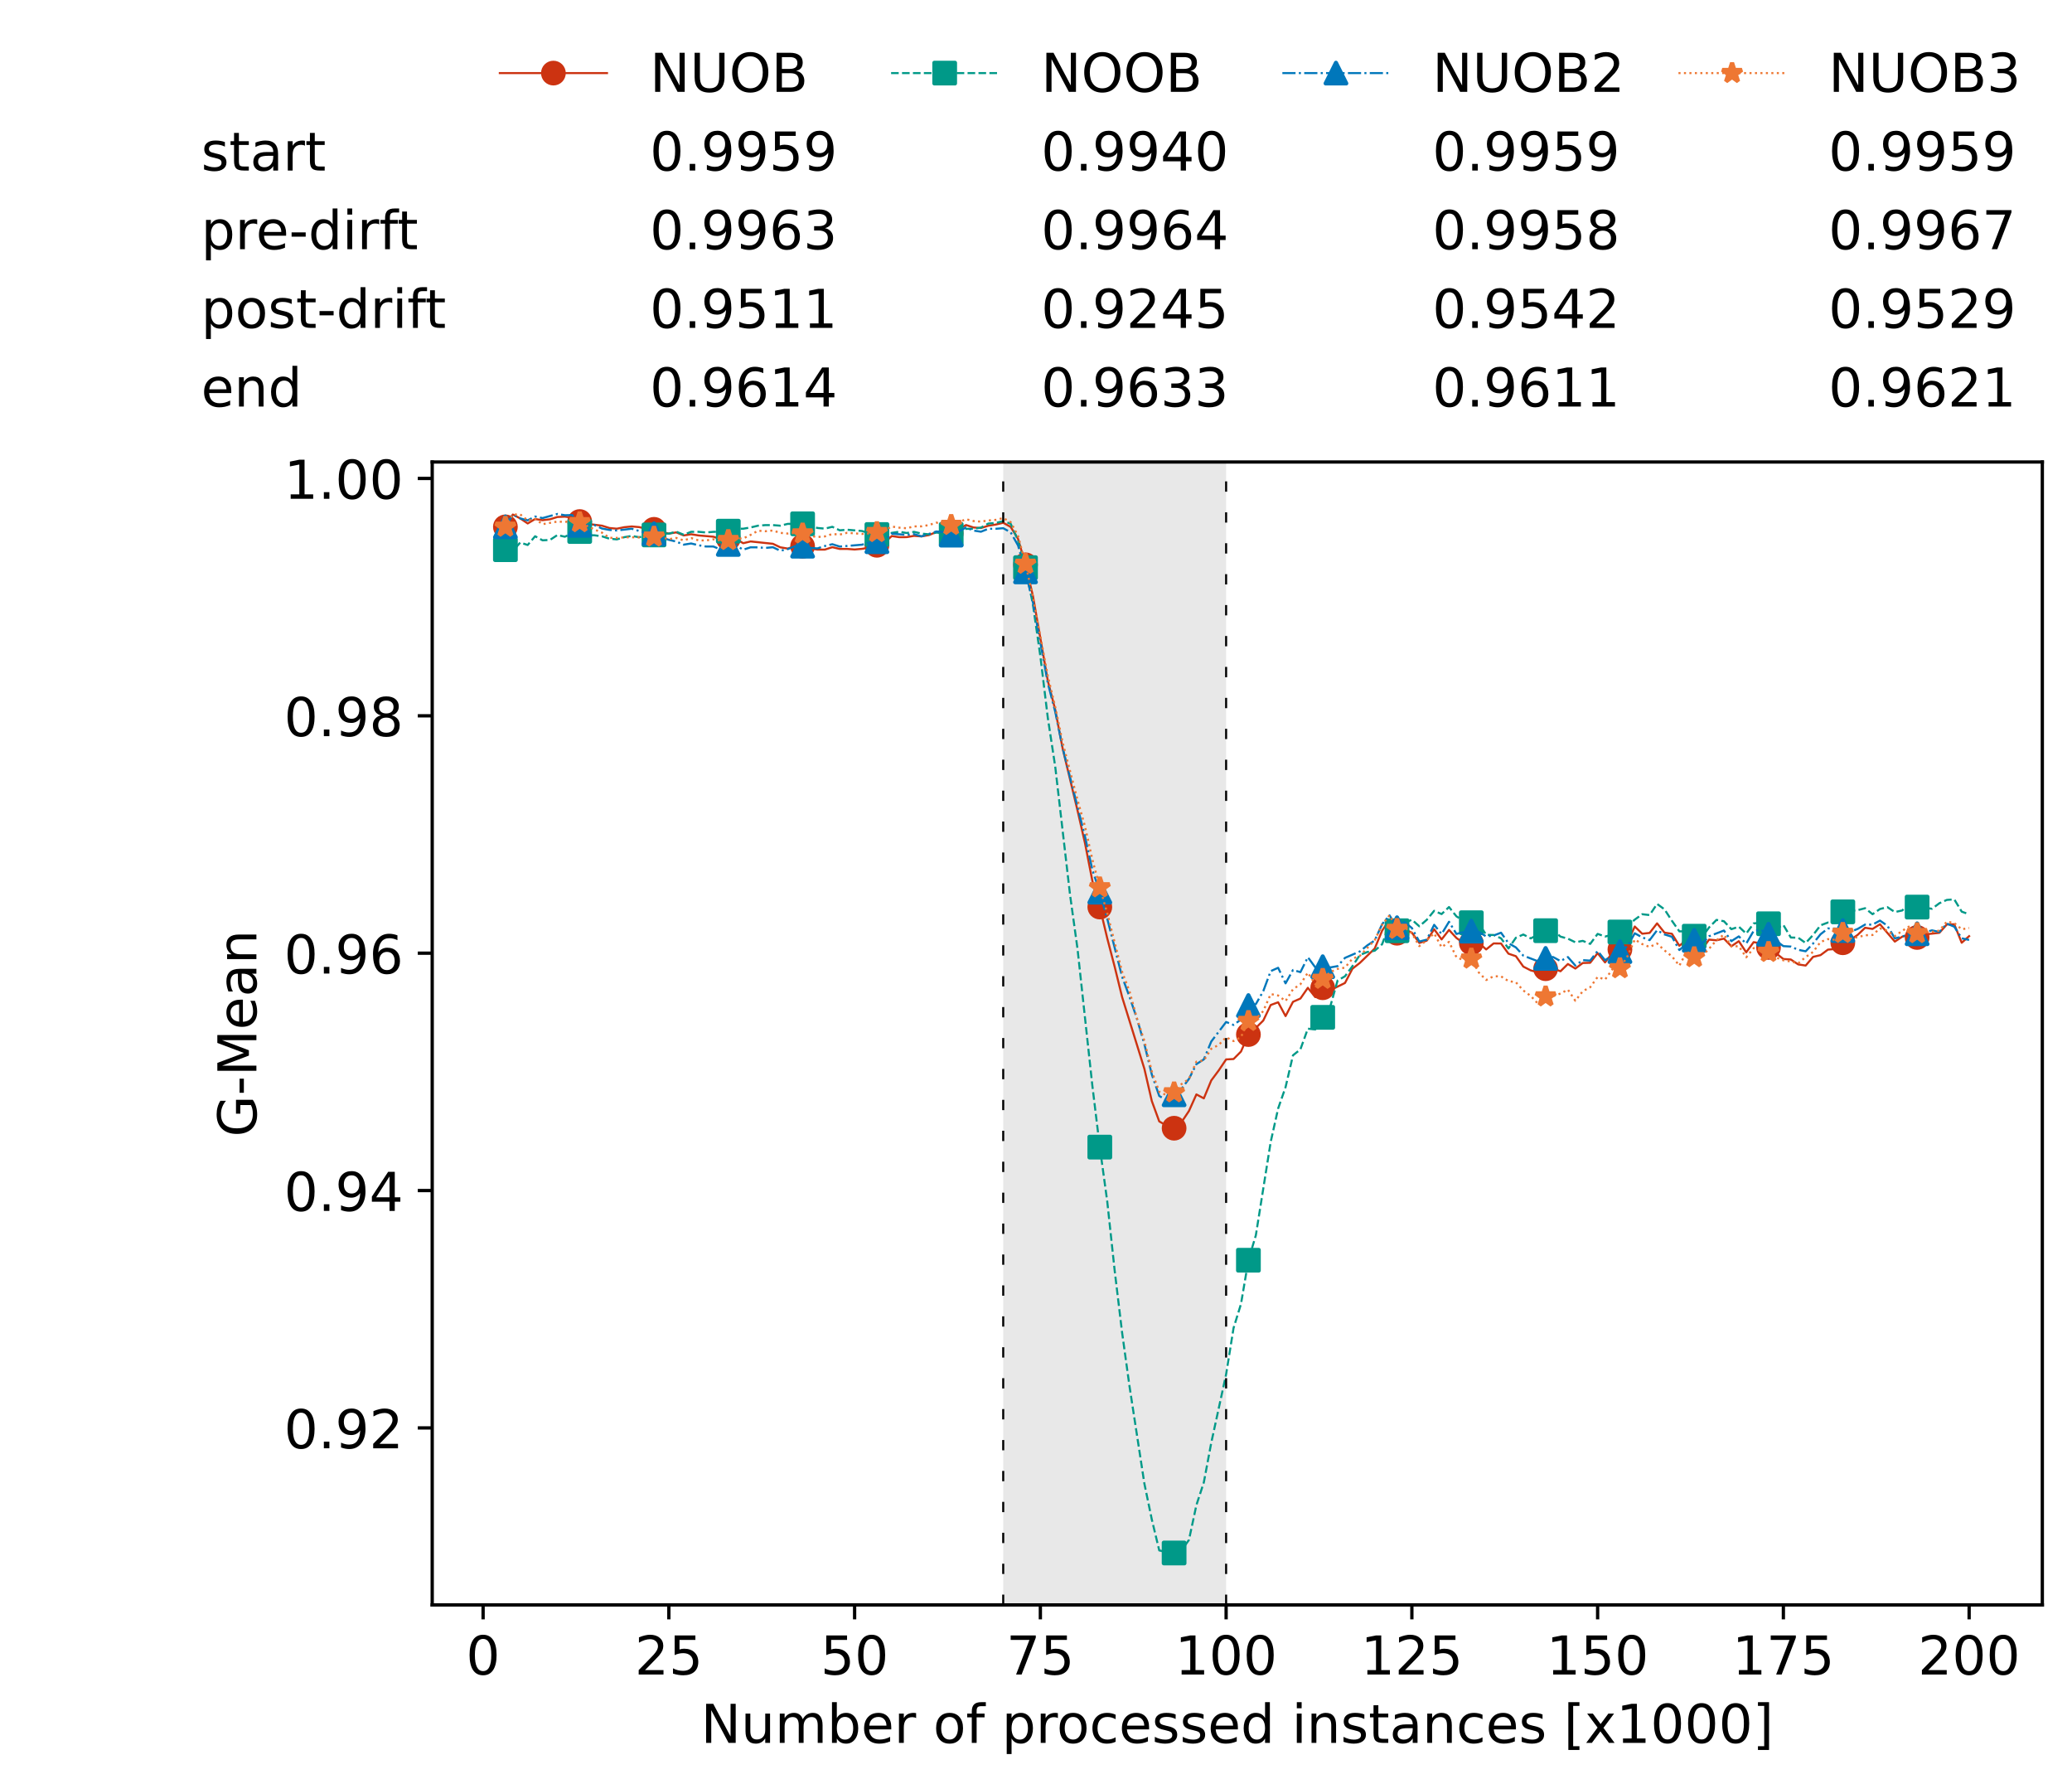 <?xml version="1.0" encoding="utf-8" standalone="no"?>
<!DOCTYPE svg PUBLIC "-//W3C//DTD SVG 1.1//EN"
  "http://www.w3.org/Graphics/SVG/1.1/DTD/svg11.dtd">
<!-- Created with matplotlib (https://matplotlib.org/) -->
<svg height="432.615pt" version="1.1" viewBox="0 0 502.65 432.615" width="502.65pt" xmlns="http://www.w3.org/2000/svg" xmlns:xlink="http://www.w3.org/1999/xlink">
 <defs>
  <style type="text/css">*{stroke-linecap:butt;stroke-linejoin:round;}</style>
 </defs>
 <g id="figure_1">
  <g id="patch_1">
   <path d="M 0 432.615 
L 502.65 432.615 
L 502.65 0 
L 0 0 
z
" style="fill:#ffffff;"/>
  </g>
  <g id="axes_1">
   <g id="patch_2">
    <path d="M 104.85 389.252 
L 495.45 389.252 
L 495.45 112.052 
L 104.85 112.052 
z
" style="fill:#ffffff;"/>
   </g>
   <g id="patch_3">
    <path clip-path="url(#p6adf84a971)" d="M 297.446 389.252 
L 297.446 112.052 
L 243.372 112.052 
L 243.372 389.252 
z
" style="fill:#d3d3d3;opacity:0.5;"/>
   </g>
   <g id="matplotlib.axis_1">
    <g id="xtick_1">
     <g id="line2d_1">
      <defs>
       <path d="M 0 0 
L 0 3.5 
" id="me6a2dbbd9a" style="stroke:#000000;stroke-width:0.8;"/>
      </defs>
      <g>
       <use style="stroke:#000000;stroke-width:0.8;" x="117.197" xlink:href="#me6a2dbbd9a" y="389.252"/>
      </g>
     </g>
     <g id="text_1">
      <!-- 0 -->
      <g transform="translate(113.061 406.13)scale(0.13 -0.13)">
       <defs>
        <path d="M 31.781 66.406 
Q 24.172 66.406 20.328 58.906 
Q 16.5 51.422 16.5 36.375 
Q 16.5 21.391 20.328 13.891 
Q 24.172 6.391 31.781 6.391 
Q 39.453 6.391 43.281 13.891 
Q 47.125 21.391 47.125 36.375 
Q 47.125 51.422 43.281 58.906 
Q 39.453 66.406 31.781 66.406 
z
M 31.781 74.219 
Q 44.047 74.219 50.516 64.516 
Q 56.984 54.828 56.984 36.375 
Q 56.984 17.969 50.516 8.266 
Q 44.047 -1.422 31.781 -1.422 
Q 19.531 -1.422 13.062 8.266 
Q 6.594 17.969 6.594 36.375 
Q 6.594 54.828 13.062 64.516 
Q 19.531 74.219 31.781 74.219 
z
" id="DejaVuSans-48"/>
       </defs>
       <use xlink:href="#DejaVuSans-48"/>
      </g>
     </g>
    </g>
    <g id="xtick_2">
     <g id="line2d_2">
      <g>
       <use style="stroke:#000000;stroke-width:0.8;" x="162.259" xlink:href="#me6a2dbbd9a" y="389.252"/>
      </g>
     </g>
     <g id="text_2">
      <!-- 25 -->
      <g transform="translate(153.988 406.13)scale(0.13 -0.13)">
       <defs>
        <path d="M 19.188 8.297 
L 53.609 8.297 
L 53.609 0 
L 7.328 0 
L 7.328 8.297 
Q 12.938 14.109 22.625 23.891 
Q 32.328 33.688 34.812 36.531 
Q 39.547 41.844 41.422 45.531 
Q 43.312 49.219 43.312 52.781 
Q 43.312 58.594 39.234 62.25 
Q 35.156 65.922 28.609 65.922 
Q 23.969 65.922 18.812 64.312 
Q 13.672 62.703 7.812 59.422 
L 7.812 69.391 
Q 13.766 71.781 18.938 73 
Q 24.125 74.219 28.422 74.219 
Q 39.75 74.219 46.484 68.547 
Q 53.219 62.891 53.219 53.422 
Q 53.219 48.922 51.531 44.891 
Q 49.859 40.875 45.406 35.406 
Q 44.188 33.984 37.641 27.219 
Q 31.109 20.453 19.188 8.297 
z
" id="DejaVuSans-50"/>
        <path d="M 10.797 72.906 
L 49.516 72.906 
L 49.516 64.594 
L 19.828 64.594 
L 19.828 46.734 
Q 21.969 47.469 24.109 47.828 
Q 26.266 48.188 28.422 48.188 
Q 40.625 48.188 47.75 41.5 
Q 54.891 34.812 54.891 23.391 
Q 54.891 11.625 47.562 5.094 
Q 40.234 -1.422 26.906 -1.422 
Q 22.312 -1.422 17.547 -0.641 
Q 12.797 0.141 7.719 1.703 
L 7.719 11.625 
Q 12.109 9.234 16.797 8.062 
Q 21.484 6.891 26.703 6.891 
Q 35.156 6.891 40.078 11.328 
Q 45.016 15.766 45.016 23.391 
Q 45.016 31 40.078 35.438 
Q 35.156 39.891 26.703 39.891 
Q 22.75 39.891 18.812 39.016 
Q 14.891 38.141 10.797 36.281 
z
" id="DejaVuSans-53"/>
       </defs>
       <use xlink:href="#DejaVuSans-50"/>
       <use x="63.623" xlink:href="#DejaVuSans-53"/>
      </g>
     </g>
    </g>
    <g id="xtick_3">
     <g id="line2d_3">
      <g>
       <use style="stroke:#000000;stroke-width:0.8;" x="207.322" xlink:href="#me6a2dbbd9a" y="389.252"/>
      </g>
     </g>
     <g id="text_3">
      <!-- 50 -->
      <g transform="translate(199.05 406.13)scale(0.13 -0.13)">
       <use xlink:href="#DejaVuSans-53"/>
       <use x="63.623" xlink:href="#DejaVuSans-48"/>
      </g>
     </g>
    </g>
    <g id="xtick_4">
     <g id="line2d_4">
      <g>
       <use style="stroke:#000000;stroke-width:0.8;" x="252.384" xlink:href="#me6a2dbbd9a" y="389.252"/>
      </g>
     </g>
     <g id="text_4">
      <!-- 75 -->
      <g transform="translate(244.113 406.13)scale(0.13 -0.13)">
       <defs>
        <path d="M 8.203 72.906 
L 55.078 72.906 
L 55.078 68.703 
L 28.609 0 
L 18.312 0 
L 43.219 64.594 
L 8.203 64.594 
z
" id="DejaVuSans-55"/>
       </defs>
       <use xlink:href="#DejaVuSans-55"/>
       <use x="63.623" xlink:href="#DejaVuSans-53"/>
      </g>
     </g>
    </g>
    <g id="xtick_5">
     <g id="line2d_5">
      <g>
       <use style="stroke:#000000;stroke-width:0.8;" x="297.446" xlink:href="#me6a2dbbd9a" y="389.252"/>
      </g>
     </g>
     <g id="text_5">
      <!-- 100 -->
      <g transform="translate(285.039 406.13)scale(0.13 -0.13)">
       <defs>
        <path d="M 12.406 8.297 
L 28.516 8.297 
L 28.516 63.922 
L 10.984 60.406 
L 10.984 69.391 
L 28.422 72.906 
L 38.281 72.906 
L 38.281 8.297 
L 54.391 8.297 
L 54.391 0 
L 12.406 0 
z
" id="DejaVuSans-49"/>
       </defs>
       <use xlink:href="#DejaVuSans-49"/>
       <use x="63.623" xlink:href="#DejaVuSans-48"/>
       <use x="127.246" xlink:href="#DejaVuSans-48"/>
      </g>
     </g>
    </g>
    <g id="xtick_6">
     <g id="line2d_6">
      <g>
       <use style="stroke:#000000;stroke-width:0.8;" x="342.509" xlink:href="#me6a2dbbd9a" y="389.252"/>
      </g>
     </g>
     <g id="text_6">
      <!-- 125 -->
      <g transform="translate(330.102 406.13)scale(0.13 -0.13)">
       <use xlink:href="#DejaVuSans-49"/>
       <use x="63.623" xlink:href="#DejaVuSans-50"/>
       <use x="127.246" xlink:href="#DejaVuSans-53"/>
      </g>
     </g>
    </g>
    <g id="xtick_7">
     <g id="line2d_7">
      <g>
       <use style="stroke:#000000;stroke-width:0.8;" x="387.571" xlink:href="#me6a2dbbd9a" y="389.252"/>
      </g>
     </g>
     <g id="text_7">
      <!-- 150 -->
      <g transform="translate(375.164 406.13)scale(0.13 -0.13)">
       <use xlink:href="#DejaVuSans-49"/>
       <use x="63.623" xlink:href="#DejaVuSans-53"/>
       <use x="127.246" xlink:href="#DejaVuSans-48"/>
      </g>
     </g>
    </g>
    <g id="xtick_8">
     <g id="line2d_8">
      <g>
       <use style="stroke:#000000;stroke-width:0.8;" x="432.633" xlink:href="#me6a2dbbd9a" y="389.252"/>
      </g>
     </g>
     <g id="text_8">
      <!-- 175 -->
      <g transform="translate(420.226 406.13)scale(0.13 -0.13)">
       <use xlink:href="#DejaVuSans-49"/>
       <use x="63.623" xlink:href="#DejaVuSans-55"/>
       <use x="127.246" xlink:href="#DejaVuSans-53"/>
      </g>
     </g>
    </g>
    <g id="xtick_9">
     <g id="line2d_9">
      <g>
       <use style="stroke:#000000;stroke-width:0.8;" x="477.695" xlink:href="#me6a2dbbd9a" y="389.252"/>
      </g>
     </g>
     <g id="text_9">
      <!-- 200 -->
      <g transform="translate(465.289 406.13)scale(0.13 -0.13)">
       <use xlink:href="#DejaVuSans-50"/>
       <use x="63.623" xlink:href="#DejaVuSans-48"/>
       <use x="127.246" xlink:href="#DejaVuSans-48"/>
      </g>
     </g>
    </g>
    <g id="text_10">
     <!-- Number of processed instances [x1000] -->
     <g transform="translate(170.025 422.711)scale(0.13 -0.13)">
      <defs>
       <path d="M 9.812 72.906 
L 23.094 72.906 
L 55.422 11.922 
L 55.422 72.906 
L 64.984 72.906 
L 64.984 0 
L 51.703 0 
L 19.391 60.984 
L 19.391 0 
L 9.812 0 
z
" id="DejaVuSans-78"/>
       <path d="M 8.5 21.578 
L 8.5 54.688 
L 17.484 54.688 
L 17.484 21.922 
Q 17.484 14.156 20.5 10.266 
Q 23.531 6.391 29.594 6.391 
Q 36.859 6.391 41.078 11.031 
Q 45.312 15.672 45.312 23.688 
L 45.312 54.688 
L 54.297 54.688 
L 54.297 0 
L 45.312 0 
L 45.312 8.406 
Q 42.047 3.422 37.719 1 
Q 33.406 -1.422 27.688 -1.422 
Q 18.266 -1.422 13.375 4.438 
Q 8.5 10.297 8.5 21.578 
z
M 31.109 56 
z
" id="DejaVuSans-117"/>
       <path d="M 52 44.188 
Q 55.375 50.25 60.062 53.125 
Q 64.75 56 71.094 56 
Q 79.641 56 84.281 50.016 
Q 88.922 44.047 88.922 33.016 
L 88.922 0 
L 79.891 0 
L 79.891 32.719 
Q 79.891 40.578 77.094 44.375 
Q 74.312 48.188 68.609 48.188 
Q 61.625 48.188 57.562 43.547 
Q 53.516 38.922 53.516 30.906 
L 53.516 0 
L 44.484 0 
L 44.484 32.719 
Q 44.484 40.625 41.703 44.406 
Q 38.922 48.188 33.109 48.188 
Q 26.219 48.188 22.156 43.531 
Q 18.109 38.875 18.109 30.906 
L 18.109 0 
L 9.078 0 
L 9.078 54.688 
L 18.109 54.688 
L 18.109 46.188 
Q 21.188 51.219 25.484 53.609 
Q 29.781 56 35.688 56 
Q 41.656 56 45.828 52.969 
Q 50 49.953 52 44.188 
z
" id="DejaVuSans-109"/>
       <path d="M 48.688 27.297 
Q 48.688 37.203 44.609 42.844 
Q 40.531 48.484 33.406 48.484 
Q 26.266 48.484 22.188 42.844 
Q 18.109 37.203 18.109 27.297 
Q 18.109 17.391 22.188 11.75 
Q 26.266 6.109 33.406 6.109 
Q 40.531 6.109 44.609 11.75 
Q 48.688 17.391 48.688 27.297 
z
M 18.109 46.391 
Q 20.953 51.266 25.266 53.625 
Q 29.594 56 35.594 56 
Q 45.562 56 51.781 48.094 
Q 58.016 40.188 58.016 27.297 
Q 58.016 14.406 51.781 6.484 
Q 45.562 -1.422 35.594 -1.422 
Q 29.594 -1.422 25.266 0.953 
Q 20.953 3.328 18.109 8.203 
L 18.109 0 
L 9.078 0 
L 9.078 75.984 
L 18.109 75.984 
z
" id="DejaVuSans-98"/>
       <path d="M 56.203 29.594 
L 56.203 25.203 
L 14.891 25.203 
Q 15.484 15.922 20.484 11.062 
Q 25.484 6.203 34.422 6.203 
Q 39.594 6.203 44.453 7.469 
Q 49.312 8.734 54.109 11.281 
L 54.109 2.781 
Q 49.266 0.734 44.188 -0.344 
Q 39.109 -1.422 33.891 -1.422 
Q 20.797 -1.422 13.156 6.188 
Q 5.516 13.812 5.516 26.812 
Q 5.516 40.234 12.766 48.109 
Q 20.016 56 32.328 56 
Q 43.359 56 49.781 48.891 
Q 56.203 41.797 56.203 29.594 
z
M 47.219 32.234 
Q 47.125 39.594 43.094 43.984 
Q 39.062 48.391 32.422 48.391 
Q 24.906 48.391 20.391 44.141 
Q 15.875 39.891 15.188 32.172 
z
" id="DejaVuSans-101"/>
       <path d="M 41.109 46.297 
Q 39.594 47.172 37.812 47.578 
Q 36.031 48 33.891 48 
Q 26.266 48 22.188 43.047 
Q 18.109 38.094 18.109 28.812 
L 18.109 0 
L 9.078 0 
L 9.078 54.688 
L 18.109 54.688 
L 18.109 46.188 
Q 20.953 51.172 25.484 53.578 
Q 30.031 56 36.531 56 
Q 37.453 56 38.578 55.875 
Q 39.703 55.766 41.062 55.516 
z
" id="DejaVuSans-114"/>
       <path id="DejaVuSans-32"/>
       <path d="M 30.609 48.391 
Q 23.391 48.391 19.188 42.75 
Q 14.984 37.109 14.984 27.297 
Q 14.984 17.484 19.156 11.844 
Q 23.344 6.203 30.609 6.203 
Q 37.797 6.203 41.984 11.859 
Q 46.188 17.531 46.188 27.297 
Q 46.188 37.016 41.984 42.703 
Q 37.797 48.391 30.609 48.391 
z
M 30.609 56 
Q 42.328 56 49.016 48.375 
Q 55.719 40.766 55.719 27.297 
Q 55.719 13.875 49.016 6.219 
Q 42.328 -1.422 30.609 -1.422 
Q 18.844 -1.422 12.172 6.219 
Q 5.516 13.875 5.516 27.297 
Q 5.516 40.766 12.172 48.375 
Q 18.844 56 30.609 56 
z
" id="DejaVuSans-111"/>
       <path d="M 37.109 75.984 
L 37.109 68.5 
L 28.516 68.5 
Q 23.688 68.5 21.797 66.547 
Q 19.922 64.594 19.922 59.516 
L 19.922 54.688 
L 34.719 54.688 
L 34.719 47.703 
L 19.922 47.703 
L 19.922 0 
L 10.891 0 
L 10.891 47.703 
L 2.297 47.703 
L 2.297 54.688 
L 10.891 54.688 
L 10.891 58.5 
Q 10.891 67.625 15.141 71.797 
Q 19.391 75.984 28.609 75.984 
z
" id="DejaVuSans-102"/>
       <path d="M 18.109 8.203 
L 18.109 -20.797 
L 9.078 -20.797 
L 9.078 54.688 
L 18.109 54.688 
L 18.109 46.391 
Q 20.953 51.266 25.266 53.625 
Q 29.594 56 35.594 56 
Q 45.562 56 51.781 48.094 
Q 58.016 40.188 58.016 27.297 
Q 58.016 14.406 51.781 6.484 
Q 45.562 -1.422 35.594 -1.422 
Q 29.594 -1.422 25.266 0.953 
Q 20.953 3.328 18.109 8.203 
z
M 48.688 27.297 
Q 48.688 37.203 44.609 42.844 
Q 40.531 48.484 33.406 48.484 
Q 26.266 48.484 22.188 42.844 
Q 18.109 37.203 18.109 27.297 
Q 18.109 17.391 22.188 11.75 
Q 26.266 6.109 33.406 6.109 
Q 40.531 6.109 44.609 11.75 
Q 48.688 17.391 48.688 27.297 
z
" id="DejaVuSans-112"/>
       <path d="M 48.781 52.594 
L 48.781 44.188 
Q 44.969 46.297 41.141 47.344 
Q 37.312 48.391 33.406 48.391 
Q 24.656 48.391 19.812 42.844 
Q 14.984 37.312 14.984 27.297 
Q 14.984 17.281 19.812 11.734 
Q 24.656 6.203 33.406 6.203 
Q 37.312 6.203 41.141 7.25 
Q 44.969 8.297 48.781 10.406 
L 48.781 2.094 
Q 45.016 0.344 40.984 -0.531 
Q 36.969 -1.422 32.422 -1.422 
Q 20.062 -1.422 12.781 6.344 
Q 5.516 14.109 5.516 27.297 
Q 5.516 40.672 12.859 48.328 
Q 20.219 56 33.016 56 
Q 37.156 56 41.109 55.141 
Q 45.062 54.297 48.781 52.594 
z
" id="DejaVuSans-99"/>
       <path d="M 44.281 53.078 
L 44.281 44.578 
Q 40.484 46.531 36.375 47.5 
Q 32.281 48.484 27.875 48.484 
Q 21.188 48.484 17.844 46.438 
Q 14.5 44.391 14.5 40.281 
Q 14.5 37.156 16.891 35.375 
Q 19.281 33.594 26.516 31.984 
L 29.594 31.297 
Q 39.156 29.25 43.188 25.516 
Q 47.219 21.781 47.219 15.094 
Q 47.219 7.469 41.188 3.016 
Q 35.156 -1.422 24.609 -1.422 
Q 20.219 -1.422 15.453 -0.562 
Q 10.688 0.297 5.422 2 
L 5.422 11.281 
Q 10.406 8.688 15.234 7.391 
Q 20.062 6.109 24.812 6.109 
Q 31.156 6.109 34.562 8.281 
Q 37.984 10.453 37.984 14.406 
Q 37.984 18.062 35.516 20.016 
Q 33.062 21.969 24.703 23.781 
L 21.578 24.516 
Q 13.234 26.266 9.516 29.906 
Q 5.812 33.547 5.812 39.891 
Q 5.812 47.609 11.281 51.797 
Q 16.75 56 26.812 56 
Q 31.781 56 36.172 55.266 
Q 40.578 54.547 44.281 53.078 
z
" id="DejaVuSans-115"/>
       <path d="M 45.406 46.391 
L 45.406 75.984 
L 54.391 75.984 
L 54.391 0 
L 45.406 0 
L 45.406 8.203 
Q 42.578 3.328 38.25 0.953 
Q 33.938 -1.422 27.875 -1.422 
Q 17.969 -1.422 11.734 6.484 
Q 5.516 14.406 5.516 27.297 
Q 5.516 40.188 11.734 48.094 
Q 17.969 56 27.875 56 
Q 33.938 56 38.25 53.625 
Q 42.578 51.266 45.406 46.391 
z
M 14.797 27.297 
Q 14.797 17.391 18.875 11.75 
Q 22.953 6.109 30.078 6.109 
Q 37.203 6.109 41.297 11.75 
Q 45.406 17.391 45.406 27.297 
Q 45.406 37.203 41.297 42.844 
Q 37.203 48.484 30.078 48.484 
Q 22.953 48.484 18.875 42.844 
Q 14.797 37.203 14.797 27.297 
z
" id="DejaVuSans-100"/>
       <path d="M 9.422 54.688 
L 18.406 54.688 
L 18.406 0 
L 9.422 0 
z
M 9.422 75.984 
L 18.406 75.984 
L 18.406 64.594 
L 9.422 64.594 
z
" id="DejaVuSans-105"/>
       <path d="M 54.891 33.016 
L 54.891 0 
L 45.906 0 
L 45.906 32.719 
Q 45.906 40.484 42.875 44.328 
Q 39.844 48.188 33.797 48.188 
Q 26.516 48.188 22.312 43.547 
Q 18.109 38.922 18.109 30.906 
L 18.109 0 
L 9.078 0 
L 9.078 54.688 
L 18.109 54.688 
L 18.109 46.188 
Q 21.344 51.125 25.703 53.562 
Q 30.078 56 35.797 56 
Q 45.219 56 50.047 50.172 
Q 54.891 44.344 54.891 33.016 
z
" id="DejaVuSans-110"/>
       <path d="M 18.312 70.219 
L 18.312 54.688 
L 36.812 54.688 
L 36.812 47.703 
L 18.312 47.703 
L 18.312 18.016 
Q 18.312 11.328 20.141 9.422 
Q 21.969 7.516 27.594 7.516 
L 36.812 7.516 
L 36.812 0 
L 27.594 0 
Q 17.188 0 13.234 3.875 
Q 9.281 7.766 9.281 18.016 
L 9.281 47.703 
L 2.688 47.703 
L 2.688 54.688 
L 9.281 54.688 
L 9.281 70.219 
z
" id="DejaVuSans-116"/>
       <path d="M 34.281 27.484 
Q 23.391 27.484 19.188 25 
Q 14.984 22.516 14.984 16.5 
Q 14.984 11.719 18.141 8.906 
Q 21.297 6.109 26.703 6.109 
Q 34.188 6.109 38.703 11.406 
Q 43.219 16.703 43.219 25.484 
L 43.219 27.484 
z
M 52.203 31.203 
L 52.203 0 
L 43.219 0 
L 43.219 8.297 
Q 40.141 3.328 35.547 0.953 
Q 30.953 -1.422 24.312 -1.422 
Q 15.922 -1.422 10.953 3.297 
Q 6 8.016 6 15.922 
Q 6 25.141 12.172 29.828 
Q 18.359 34.516 30.609 34.516 
L 43.219 34.516 
L 43.219 35.406 
Q 43.219 41.609 39.141 45 
Q 35.062 48.391 27.688 48.391 
Q 23 48.391 18.547 47.266 
Q 14.109 46.141 10.016 43.891 
L 10.016 52.203 
Q 14.938 54.109 19.578 55.047 
Q 24.219 56 28.609 56 
Q 40.484 56 46.344 49.844 
Q 52.203 43.703 52.203 31.203 
z
" id="DejaVuSans-97"/>
       <path d="M 8.594 75.984 
L 29.297 75.984 
L 29.297 69 
L 17.578 69 
L 17.578 -6.203 
L 29.297 -6.203 
L 29.297 -13.188 
L 8.594 -13.188 
z
" id="DejaVuSans-91"/>
       <path d="M 54.891 54.688 
L 35.109 28.078 
L 55.906 0 
L 45.312 0 
L 29.391 21.484 
L 13.484 0 
L 2.875 0 
L 24.125 28.609 
L 4.688 54.688 
L 15.281 54.688 
L 29.781 35.203 
L 44.281 54.688 
z
" id="DejaVuSans-120"/>
       <path d="M 30.422 75.984 
L 30.422 -13.188 
L 9.719 -13.188 
L 9.719 -6.203 
L 21.391 -6.203 
L 21.391 69 
L 9.719 69 
L 9.719 75.984 
z
" id="DejaVuSans-93"/>
      </defs>
      <use xlink:href="#DejaVuSans-78"/>
      <use x="74.805" xlink:href="#DejaVuSans-117"/>
      <use x="138.184" xlink:href="#DejaVuSans-109"/>
      <use x="235.596" xlink:href="#DejaVuSans-98"/>
      <use x="299.072" xlink:href="#DejaVuSans-101"/>
      <use x="360.596" xlink:href="#DejaVuSans-114"/>
      <use x="401.709" xlink:href="#DejaVuSans-32"/>
      <use x="433.496" xlink:href="#DejaVuSans-111"/>
      <use x="494.678" xlink:href="#DejaVuSans-102"/>
      <use x="529.883" xlink:href="#DejaVuSans-32"/>
      <use x="561.67" xlink:href="#DejaVuSans-112"/>
      <use x="625.146" xlink:href="#DejaVuSans-114"/>
      <use x="664.01" xlink:href="#DejaVuSans-111"/>
      <use x="725.191" xlink:href="#DejaVuSans-99"/>
      <use x="780.172" xlink:href="#DejaVuSans-101"/>
      <use x="841.695" xlink:href="#DejaVuSans-115"/>
      <use x="893.795" xlink:href="#DejaVuSans-115"/>
      <use x="945.895" xlink:href="#DejaVuSans-101"/>
      <use x="1007.418" xlink:href="#DejaVuSans-100"/>
      <use x="1070.895" xlink:href="#DejaVuSans-32"/>
      <use x="1102.682" xlink:href="#DejaVuSans-105"/>
      <use x="1130.465" xlink:href="#DejaVuSans-110"/>
      <use x="1193.844" xlink:href="#DejaVuSans-115"/>
      <use x="1245.943" xlink:href="#DejaVuSans-116"/>
      <use x="1285.152" xlink:href="#DejaVuSans-97"/>
      <use x="1346.432" xlink:href="#DejaVuSans-110"/>
      <use x="1409.811" xlink:href="#DejaVuSans-99"/>
      <use x="1464.791" xlink:href="#DejaVuSans-101"/>
      <use x="1526.314" xlink:href="#DejaVuSans-115"/>
      <use x="1578.414" xlink:href="#DejaVuSans-32"/>
      <use x="1610.201" xlink:href="#DejaVuSans-91"/>
      <use x="1649.215" xlink:href="#DejaVuSans-120"/>
      <use x="1708.395" xlink:href="#DejaVuSans-49"/>
      <use x="1772.018" xlink:href="#DejaVuSans-48"/>
      <use x="1835.641" xlink:href="#DejaVuSans-48"/>
      <use x="1899.264" xlink:href="#DejaVuSans-48"/>
      <use x="1962.887" xlink:href="#DejaVuSans-93"/>
     </g>
    </g>
   </g>
   <g id="matplotlib.axis_2">
    <g id="ytick_1">
     <g id="line2d_10">
      <defs>
       <path d="M 0 0 
L -3.5 0 
" id="mf6c0407a7b" style="stroke:#000000;stroke-width:0.8;"/>
      </defs>
      <g>
       <use style="stroke:#000000;stroke-width:0.8;" x="104.85" xlink:href="#mf6c0407a7b" y="346.321"/>
      </g>
     </g>
     <g id="text_11">
      <!-- 0.92 -->
      <g transform="translate(68.905 351.26)scale(0.13 -0.13)">
       <defs>
        <path d="M 10.688 12.406 
L 21 12.406 
L 21 0 
L 10.688 0 
z
" id="DejaVuSans-46"/>
        <path d="M 10.984 1.516 
L 10.984 10.5 
Q 14.703 8.734 18.5 7.812 
Q 22.312 6.891 25.984 6.891 
Q 35.75 6.891 40.891 13.453 
Q 46.047 20.016 46.781 33.406 
Q 43.953 29.203 39.594 26.953 
Q 35.25 24.703 29.984 24.703 
Q 19.047 24.703 12.672 31.312 
Q 6.297 37.938 6.297 49.422 
Q 6.297 60.641 12.938 67.422 
Q 19.578 74.219 30.609 74.219 
Q 43.266 74.219 49.922 64.516 
Q 56.594 54.828 56.594 36.375 
Q 56.594 19.141 48.406 8.859 
Q 40.234 -1.422 26.422 -1.422 
Q 22.703 -1.422 18.891 -0.688 
Q 15.094 0.047 10.984 1.516 
z
M 30.609 32.422 
Q 37.25 32.422 41.125 36.953 
Q 45.016 41.5 45.016 49.422 
Q 45.016 57.281 41.125 61.844 
Q 37.25 66.406 30.609 66.406 
Q 23.969 66.406 20.094 61.844 
Q 16.219 57.281 16.219 49.422 
Q 16.219 41.5 20.094 36.953 
Q 23.969 32.422 30.609 32.422 
z
" id="DejaVuSans-57"/>
       </defs>
       <use xlink:href="#DejaVuSans-48"/>
       <use x="63.623" xlink:href="#DejaVuSans-46"/>
       <use x="95.41" xlink:href="#DejaVuSans-57"/>
       <use x="159.033" xlink:href="#DejaVuSans-50"/>
      </g>
     </g>
    </g>
    <g id="ytick_2">
     <g id="line2d_11">
      <g>
       <use style="stroke:#000000;stroke-width:0.8;" x="104.85" xlink:href="#mf6c0407a7b" y="288.75"/>
      </g>
     </g>
     <g id="text_12">
      <!-- 0.94 -->
      <g transform="translate(68.905 293.689)scale(0.13 -0.13)">
       <defs>
        <path d="M 37.797 64.312 
L 12.891 25.391 
L 37.797 25.391 
z
M 35.203 72.906 
L 47.609 72.906 
L 47.609 25.391 
L 58.016 25.391 
L 58.016 17.188 
L 47.609 17.188 
L 47.609 0 
L 37.797 0 
L 37.797 17.188 
L 4.891 17.188 
L 4.891 26.703 
z
" id="DejaVuSans-52"/>
       </defs>
       <use xlink:href="#DejaVuSans-48"/>
       <use x="63.623" xlink:href="#DejaVuSans-46"/>
       <use x="95.41" xlink:href="#DejaVuSans-57"/>
       <use x="159.033" xlink:href="#DejaVuSans-52"/>
      </g>
     </g>
    </g>
    <g id="ytick_3">
     <g id="line2d_12">
      <g>
       <use style="stroke:#000000;stroke-width:0.8;" x="104.85" xlink:href="#mf6c0407a7b" y="231.179"/>
      </g>
     </g>
     <g id="text_13">
      <!-- 0.96 -->
      <g transform="translate(68.905 236.118)scale(0.13 -0.13)">
       <defs>
        <path d="M 33.016 40.375 
Q 26.375 40.375 22.484 35.828 
Q 18.609 31.297 18.609 23.391 
Q 18.609 15.531 22.484 10.953 
Q 26.375 6.391 33.016 6.391 
Q 39.656 6.391 43.531 10.953 
Q 47.406 15.531 47.406 23.391 
Q 47.406 31.297 43.531 35.828 
Q 39.656 40.375 33.016 40.375 
z
M 52.594 71.297 
L 52.594 62.312 
Q 48.875 64.062 45.094 64.984 
Q 41.312 65.922 37.594 65.922 
Q 27.828 65.922 22.672 59.328 
Q 17.531 52.734 16.797 39.406 
Q 19.672 43.656 24.016 45.922 
Q 28.375 48.188 33.594 48.188 
Q 44.578 48.188 50.953 41.516 
Q 57.328 34.859 57.328 23.391 
Q 57.328 12.156 50.688 5.359 
Q 44.047 -1.422 33.016 -1.422 
Q 20.359 -1.422 13.672 8.266 
Q 6.984 17.969 6.984 36.375 
Q 6.984 53.656 15.188 63.938 
Q 23.391 74.219 37.203 74.219 
Q 40.922 74.219 44.703 73.484 
Q 48.484 72.75 52.594 71.297 
z
" id="DejaVuSans-54"/>
       </defs>
       <use xlink:href="#DejaVuSans-48"/>
       <use x="63.623" xlink:href="#DejaVuSans-46"/>
       <use x="95.41" xlink:href="#DejaVuSans-57"/>
       <use x="159.033" xlink:href="#DejaVuSans-54"/>
      </g>
     </g>
    </g>
    <g id="ytick_4">
     <g id="line2d_13">
      <g>
       <use style="stroke:#000000;stroke-width:0.8;" x="104.85" xlink:href="#mf6c0407a7b" y="173.607"/>
      </g>
     </g>
     <g id="text_14">
      <!-- 0.98 -->
      <g transform="translate(68.905 178.546)scale(0.13 -0.13)">
       <defs>
        <path d="M 31.781 34.625 
Q 24.75 34.625 20.719 30.859 
Q 16.703 27.094 16.703 20.516 
Q 16.703 13.922 20.719 10.156 
Q 24.75 6.391 31.781 6.391 
Q 38.812 6.391 42.859 10.172 
Q 46.922 13.969 46.922 20.516 
Q 46.922 27.094 42.891 30.859 
Q 38.875 34.625 31.781 34.625 
z
M 21.922 38.812 
Q 15.578 40.375 12.031 44.719 
Q 8.5 49.078 8.5 55.328 
Q 8.5 64.062 14.719 69.141 
Q 20.953 74.219 31.781 74.219 
Q 42.672 74.219 48.875 69.141 
Q 55.078 64.062 55.078 55.328 
Q 55.078 49.078 51.531 44.719 
Q 48 40.375 41.703 38.812 
Q 48.828 37.156 52.797 32.312 
Q 56.781 27.484 56.781 20.516 
Q 56.781 9.906 50.312 4.234 
Q 43.844 -1.422 31.781 -1.422 
Q 19.734 -1.422 13.25 4.234 
Q 6.781 9.906 6.781 20.516 
Q 6.781 27.484 10.781 32.312 
Q 14.797 37.156 21.922 38.812 
z
M 18.312 54.391 
Q 18.312 48.734 21.844 45.562 
Q 25.391 42.391 31.781 42.391 
Q 38.141 42.391 41.719 45.562 
Q 45.312 48.734 45.312 54.391 
Q 45.312 60.062 41.719 63.234 
Q 38.141 66.406 31.781 66.406 
Q 25.391 66.406 21.844 63.234 
Q 18.312 60.062 18.312 54.391 
z
" id="DejaVuSans-56"/>
       </defs>
       <use xlink:href="#DejaVuSans-48"/>
       <use x="63.623" xlink:href="#DejaVuSans-46"/>
       <use x="95.41" xlink:href="#DejaVuSans-57"/>
       <use x="159.033" xlink:href="#DejaVuSans-56"/>
      </g>
     </g>
    </g>
    <g id="ytick_5">
     <g id="line2d_14">
      <g>
       <use style="stroke:#000000;stroke-width:0.8;" x="104.85" xlink:href="#mf6c0407a7b" y="116.036"/>
      </g>
     </g>
     <g id="text_15">
      <!-- 1.00 -->
      <g transform="translate(68.905 120.975)scale(0.13 -0.13)">
       <use xlink:href="#DejaVuSans-49"/>
       <use x="63.623" xlink:href="#DejaVuSans-46"/>
       <use x="95.41" xlink:href="#DejaVuSans-48"/>
       <use x="159.033" xlink:href="#DejaVuSans-48"/>
      </g>
     </g>
    </g>
    <g id="text_16">
     <!-- G-Mean -->
     <g transform="translate(62.201 275.744)rotate(-90)scale(0.13 -0.13)">
      <defs>
       <path d="M 59.516 10.406 
L 59.516 29.984 
L 43.406 29.984 
L 43.406 38.094 
L 69.281 38.094 
L 69.281 6.781 
Q 63.578 2.734 56.688 0.656 
Q 49.812 -1.422 42 -1.422 
Q 24.906 -1.422 15.25 8.562 
Q 5.609 18.562 5.609 36.375 
Q 5.609 54.25 15.25 64.234 
Q 24.906 74.219 42 74.219 
Q 49.125 74.219 55.547 72.453 
Q 61.969 70.703 67.391 67.281 
L 67.391 56.781 
Q 61.922 61.422 55.766 63.766 
Q 49.609 66.109 42.828 66.109 
Q 29.438 66.109 22.719 58.641 
Q 16.016 51.172 16.016 36.375 
Q 16.016 21.625 22.719 14.156 
Q 29.438 6.688 42.828 6.688 
Q 48.047 6.688 52.141 7.594 
Q 56.25 8.5 59.516 10.406 
z
" id="DejaVuSans-71"/>
       <path d="M 4.891 31.391 
L 31.203 31.391 
L 31.203 23.391 
L 4.891 23.391 
z
" id="DejaVuSans-45"/>
       <path d="M 9.812 72.906 
L 24.516 72.906 
L 43.109 23.297 
L 61.812 72.906 
L 76.516 72.906 
L 76.516 0 
L 66.891 0 
L 66.891 64.016 
L 48.094 14.016 
L 38.188 14.016 
L 19.391 64.016 
L 19.391 0 
L 9.812 0 
z
" id="DejaVuSans-77"/>
      </defs>
      <use xlink:href="#DejaVuSans-71"/>
      <use x="77.49" xlink:href="#DejaVuSans-45"/>
      <use x="113.574" xlink:href="#DejaVuSans-77"/>
      <use x="199.854" xlink:href="#DejaVuSans-101"/>
      <use x="261.377" xlink:href="#DejaVuSans-97"/>
      <use x="322.656" xlink:href="#DejaVuSans-110"/>
     </g>
    </g>
   </g>
   <g id="line2d_15"/>
   <g id="line2d_16"/>
   <g id="line2d_17"/>
   <g id="line2d_18"/>
   <g id="line2d_19"/>
   <g id="line2d_20">
    <path clip-path="url(#p6adf84a971)" d="M 122.605 127.785 
L 124.407 124.792 
L 126.21 125.737 
L 128.012 126.956 
L 129.815 125.882 
L 131.617 126.162 
L 133.419 125.947 
L 135.222 125.389 
L 137.024 125.304 
L 138.827 125.531 
L 140.629 126.491 
L 142.432 127.036 
L 146.037 127.497 
L 147.839 128.063 
L 149.642 128.228 
L 151.444 127.864 
L 153.247 127.686 
L 155.049 127.838 
L 156.852 128.259 
L 158.654 128.381 
L 160.457 128.967 
L 162.259 129.421 
L 164.062 129.124 
L 165.864 129.862 
L 167.667 129.574 
L 169.469 129.864 
L 173.074 130.17 
L 174.877 130.774 
L 176.679 130.616 
L 178.482 130.647 
L 180.284 131.748 
L 182.087 131.318 
L 187.494 131.887 
L 189.297 132.743 
L 191.099 133.045 
L 192.902 132.466 
L 194.704 132.475 
L 196.507 133.04 
L 198.309 133.296 
L 200.112 133.293 
L 201.914 132.712 
L 203.717 133.138 
L 205.519 133.133 
L 207.322 133.272 
L 209.124 133.112 
L 210.927 132.815 
L 214.532 131.665 
L 216.334 130.007 
L 218.137 130.278 
L 219.939 130.27 
L 221.742 129.962 
L 223.544 130.094 
L 225.347 129.779 
L 227.149 129.038 
L 230.754 129.344 
L 234.359 127.34 
L 236.162 127.93 
L 237.964 128.072 
L 239.767 127.506 
L 241.569 127.219 
L 243.372 126.794 
L 245.174 127.786 
L 246.976 130.704 
L 248.779 136.989 
L 250.581 144.528 
L 254.186 165.088 
L 255.989 172.132 
L 257.791 181.552 
L 261.396 196.559 
L 263.199 204.44 
L 265.001 213.657 
L 266.804 219.988 
L 268.606 227.559 
L 270.409 234.464 
L 272.211 241.81 
L 277.619 259.224 
L 279.421 267.043 
L 281.224 271.983 
L 283.026 273.007 
L 284.829 273.631 
L 286.631 272.155 
L 288.434 269.448 
L 290.236 265.435 
L 292.039 266.388 
L 293.841 262.042 
L 295.644 259.625 
L 297.446 256.941 
L 299.249 256.852 
L 301.051 255.036 
L 302.854 250.913 
L 304.656 249.302 
L 306.459 247.514 
L 308.261 243.751 
L 310.064 243.087 
L 311.866 246.437 
L 313.669 242.972 
L 315.471 242.18 
L 317.274 239.575 
L 319.076 241.832 
L 320.879 239.566 
L 322.681 240.178 
L 326.286 238.402 
L 328.089 234.946 
L 329.891 233.536 
L 333.496 230.048 
L 335.299 225.704 
L 337.101 223.011 
L 338.904 226.338 
L 340.706 225.36 
L 342.509 226.199 
L 344.311 228.697 
L 346.114 228.139 
L 347.916 225.368 
L 349.719 227.845 
L 351.521 225.539 
L 353.324 227.495 
L 355.126 228.768 
L 358.731 228.68 
L 360.533 230.272 
L 362.336 228.815 
L 364.138 228.827 
L 365.941 231.3 
L 367.743 231.91 
L 369.546 234.434 
L 371.348 235.356 
L 373.151 235.821 
L 374.953 234.947 
L 376.756 234.855 
L 378.558 235.565 
L 380.361 233.804 
L 382.163 234.909 
L 383.966 233.562 
L 385.768 233.505 
L 387.571 231.169 
L 389.373 233.418 
L 391.176 231.068 
L 392.978 230.266 
L 394.781 228.686 
L 396.583 224.708 
L 398.386 226.458 
L 400.188 226.265 
L 401.991 223.946 
L 403.793 226.197 
L 405.596 226.476 
L 407.398 229.38 
L 409.201 227.946 
L 411.003 228.948 
L 412.806 230.352 
L 414.608 227.888 
L 416.411 228.055 
L 418.213 227.651 
L 420.016 229.497 
L 421.818 228.269 
L 423.621 230.965 
L 425.423 228.494 
L 427.226 228.847 
L 429.028 229.785 
L 432.633 232.591 
L 434.436 232.713 
L 436.238 233.906 
L 438.041 234.178 
L 439.843 232.075 
L 441.646 231.651 
L 443.448 230.312 
L 445.251 230.161 
L 447.053 228.652 
L 448.856 227.972 
L 450.658 226.737 
L 452.461 225.015 
L 454.263 225.298 
L 456.066 224.164 
L 459.671 228.366 
L 461.473 227.172 
L 463.276 226.618 
L 465.078 227.368 
L 466.881 226.64 
L 470.485 226.236 
L 472.288 224.212 
L 474.09 224.163 
L 475.893 228.646 
L 477.695 227.049 
L 477.695 227.049 
" style="fill:none;stroke:#cc3311;stroke-linecap:square;stroke-width:0.5;"/>
    <defs>
     <path d="M 0 2.5 
C 0.663 2.5 1.299 2.237 1.768 1.768 
C 2.237 1.299 2.5 0.663 2.5 0 
C 2.5 -0.663 2.237 -1.299 1.768 -1.768 
C 1.299 -2.237 0.663 -2.5 0 -2.5 
C -0.663 -2.5 -1.299 -2.237 -1.768 -1.768 
C -2.237 -1.299 -2.5 -0.663 -2.5 0 
C -2.5 0.663 -2.237 1.299 -1.768 1.768 
C -1.299 2.237 -0.663 2.5 0 2.5 
z
" id="mb58950f5ed" style="stroke:#cc3311;"/>
    </defs>
    <g clip-path="url(#p6adf84a971)">
     <use style="fill:#cc3311;stroke:#cc3311;" x="122.605" xlink:href="#mb58950f5ed" y="127.785"/>
     <use style="fill:#cc3311;stroke:#cc3311;" x="140.629" xlink:href="#mb58950f5ed" y="126.491"/>
     <use style="fill:#cc3311;stroke:#cc3311;" x="158.654" xlink:href="#mb58950f5ed" y="128.381"/>
     <use style="fill:#cc3311;stroke:#cc3311;" x="176.679" xlink:href="#mb58950f5ed" y="130.616"/>
     <use style="fill:#cc3311;stroke:#cc3311;" x="194.704" xlink:href="#mb58950f5ed" y="132.475"/>
     <use style="fill:#cc3311;stroke:#cc3311;" x="212.729" xlink:href="#mb58950f5ed" y="132.25"/>
     <use style="fill:#cc3311;stroke:#cc3311;" x="230.754" xlink:href="#mb58950f5ed" y="129.344"/>
     <use style="fill:#cc3311;stroke:#cc3311;" x="248.779" xlink:href="#mb58950f5ed" y="136.989"/>
     <use style="fill:#cc3311;stroke:#cc3311;" x="266.804" xlink:href="#mb58950f5ed" y="219.988"/>
     <use style="fill:#cc3311;stroke:#cc3311;" x="284.829" xlink:href="#mb58950f5ed" y="273.631"/>
     <use style="fill:#cc3311;stroke:#cc3311;" x="302.854" xlink:href="#mb58950f5ed" y="250.913"/>
     <use style="fill:#cc3311;stroke:#cc3311;" x="320.879" xlink:href="#mb58950f5ed" y="239.566"/>
     <use style="fill:#cc3311;stroke:#cc3311;" x="338.904" xlink:href="#mb58950f5ed" y="226.338"/>
     <use style="fill:#cc3311;stroke:#cc3311;" x="356.928" xlink:href="#mb58950f5ed" y="228.708"/>
     <use style="fill:#cc3311;stroke:#cc3311;" x="374.953" xlink:href="#mb58950f5ed" y="234.947"/>
     <use style="fill:#cc3311;stroke:#cc3311;" x="392.978" xlink:href="#mb58950f5ed" y="230.266"/>
     <use style="fill:#cc3311;stroke:#cc3311;" x="411.003" xlink:href="#mb58950f5ed" y="228.948"/>
     <use style="fill:#cc3311;stroke:#cc3311;" x="429.028" xlink:href="#mb58950f5ed" y="229.785"/>
     <use style="fill:#cc3311;stroke:#cc3311;" x="447.053" xlink:href="#mb58950f5ed" y="228.652"/>
     <use style="fill:#cc3311;stroke:#cc3311;" x="465.078" xlink:href="#mb58950f5ed" y="227.368"/>
    </g>
   </g>
   <g id="line2d_21"/>
   <g id="line2d_22"/>
   <g id="line2d_23"/>
   <g id="line2d_24"/>
   <g id="line2d_25">
    <path clip-path="url(#p6adf84a971)" d="M 122.605 133.313 
L 124.407 133.605 
L 126.21 131.587 
L 128.012 132.179 
L 129.815 130.061 
L 131.617 131.046 
L 133.419 130.952 
L 135.222 129.769 
L 137.024 130.175 
L 138.827 129.338 
L 140.629 128.903 
L 142.432 129.786 
L 144.234 129.829 
L 146.037 130.078 
L 147.839 130.651 
L 149.642 130.818 
L 151.444 130.288 
L 153.247 129.975 
L 155.049 130.297 
L 156.852 129.872 
L 158.654 129.737 
L 160.457 129.419 
L 162.259 129.42 
L 164.062 128.955 
L 165.864 129.688 
L 167.667 128.979 
L 169.469 128.982 
L 171.272 129.141 
L 173.074 128.986 
L 174.877 128.977 
L 176.679 128.829 
L 178.482 128.233 
L 180.284 128.231 
L 182.087 127.928 
L 183.889 127.499 
L 185.692 127.355 
L 187.494 127.355 
L 189.297 127.497 
L 191.099 127.058 
L 194.704 127.042 
L 196.507 127.474 
L 198.309 128.054 
L 200.112 128.211 
L 201.914 127.768 
L 203.717 128.621 
L 205.519 128.475 
L 209.124 128.789 
L 210.927 129.343 
L 212.729 129.641 
L 214.532 129.655 
L 216.334 129.237 
L 218.137 128.965 
L 219.939 129.273 
L 221.742 128.99 
L 223.544 129.417 
L 225.347 129.591 
L 227.149 129.166 
L 228.952 129.308 
L 230.754 129.607 
L 234.359 128.263 
L 236.162 128.243 
L 237.964 127.965 
L 239.767 126.972 
L 241.569 126.829 
L 243.372 126.392 
L 245.174 127.008 
L 246.976 131.063 
L 248.779 137.676 
L 250.581 146.63 
L 252.384 159.168 
L 254.186 174.074 
L 255.989 185.929 
L 259.594 217.109 
L 261.396 230.138 
L 265.001 263.355 
L 266.804 278.212 
L 268.606 291.385 
L 270.409 308.156 
L 272.211 323.188 
L 274.014 336.26 
L 277.619 359.838 
L 279.421 368.533 
L 281.224 376.03 
L 283.026 376.435 
L 284.829 376.652 
L 286.631 376.012 
L 288.434 373.471 
L 290.236 365.04 
L 292.039 359.527 
L 293.841 349.917 
L 297.446 333.312 
L 299.249 322.098 
L 301.051 316.267 
L 302.854 305.644 
L 304.656 299.607 
L 308.261 276.953 
L 310.064 268.85 
L 311.866 263.675 
L 313.669 255.95 
L 315.471 254.493 
L 317.274 249.486 
L 319.076 249.677 
L 320.879 246.737 
L 322.681 244.215 
L 324.484 237.816 
L 326.286 236.775 
L 328.089 234.326 
L 329.891 231.611 
L 331.694 230.892 
L 333.496 230.583 
L 335.299 228.99 
L 337.101 224.079 
L 338.904 225.734 
L 340.706 223.893 
L 342.509 223.055 
L 344.311 224.654 
L 346.114 223.093 
L 347.916 220.899 
L 349.719 221.694 
L 351.521 219.99 
L 353.324 222.252 
L 355.126 223.361 
L 356.928 223.797 
L 358.731 223.941 
L 360.533 226.744 
L 362.336 226.764 
L 364.138 227.57 
L 365.941 230.039 
L 367.743 227.436 
L 369.546 226.653 
L 371.348 227.593 
L 374.953 225.727 
L 376.756 225.55 
L 378.558 227.157 
L 380.361 227.658 
L 382.163 228.537 
L 383.966 228.191 
L 385.768 228.929 
L 387.571 226.501 
L 389.373 227.142 
L 391.176 226.702 
L 392.978 226.048 
L 394.781 224.619 
L 396.583 223.041 
L 398.386 221.729 
L 400.188 221.937 
L 401.991 219.228 
L 403.793 220.549 
L 405.596 223.327 
L 407.398 225.883 
L 409.201 225.881 
L 411.003 227.056 
L 412.806 227.418 
L 414.608 224.933 
L 416.411 223.106 
L 418.213 223.431 
L 420.016 225.362 
L 421.818 224.75 
L 423.621 226.422 
L 425.423 223.958 
L 427.226 223.792 
L 429.028 224.042 
L 430.831 225.18 
L 432.633 224.346 
L 434.436 227.379 
L 436.238 227.431 
L 438.041 228.716 
L 439.843 226.753 
L 441.646 224.424 
L 443.448 223.741 
L 445.251 223.84 
L 447.053 221.15 
L 450.658 220.743 
L 452.461 220.274 
L 454.263 221.724 
L 456.066 220.465 
L 457.868 220.013 
L 459.671 221.207 
L 461.473 220.817 
L 463.276 218.975 
L 465.078 219.997 
L 466.881 220.125 
L 468.683 220.413 
L 470.485 219.061 
L 472.288 218.258 
L 474.09 218.123 
L 475.893 221.104 
L 477.695 221.747 
L 477.695 221.747 
" style="fill:none;stroke:#009988;stroke-dasharray:1.85,0.8;stroke-dashoffset:0;stroke-width:0.5;"/>
    <defs>
     <path d="M -2.5 2.5 
L 2.5 2.5 
L 2.5 -2.5 
L -2.5 -2.5 
z
" id="md6c9fca2f7" style="stroke:#009988;stroke-linejoin:miter;"/>
    </defs>
    <g clip-path="url(#p6adf84a971)">
     <use style="fill:#009988;stroke:#009988;stroke-linejoin:miter;" x="122.605" xlink:href="#md6c9fca2f7" y="133.313"/>
     <use style="fill:#009988;stroke:#009988;stroke-linejoin:miter;" x="140.629" xlink:href="#md6c9fca2f7" y="128.903"/>
     <use style="fill:#009988;stroke:#009988;stroke-linejoin:miter;" x="158.654" xlink:href="#md6c9fca2f7" y="129.737"/>
     <use style="fill:#009988;stroke:#009988;stroke-linejoin:miter;" x="176.679" xlink:href="#md6c9fca2f7" y="128.829"/>
     <use style="fill:#009988;stroke:#009988;stroke-linejoin:miter;" x="194.704" xlink:href="#md6c9fca2f7" y="127.042"/>
     <use style="fill:#009988;stroke:#009988;stroke-linejoin:miter;" x="212.729" xlink:href="#md6c9fca2f7" y="129.641"/>
     <use style="fill:#009988;stroke:#009988;stroke-linejoin:miter;" x="230.754" xlink:href="#md6c9fca2f7" y="129.607"/>
     <use style="fill:#009988;stroke:#009988;stroke-linejoin:miter;" x="248.779" xlink:href="#md6c9fca2f7" y="137.676"/>
     <use style="fill:#009988;stroke:#009988;stroke-linejoin:miter;" x="266.804" xlink:href="#md6c9fca2f7" y="278.212"/>
     <use style="fill:#009988;stroke:#009988;stroke-linejoin:miter;" x="284.829" xlink:href="#md6c9fca2f7" y="376.652"/>
     <use style="fill:#009988;stroke:#009988;stroke-linejoin:miter;" x="302.854" xlink:href="#md6c9fca2f7" y="305.644"/>
     <use style="fill:#009988;stroke:#009988;stroke-linejoin:miter;" x="320.879" xlink:href="#md6c9fca2f7" y="246.737"/>
     <use style="fill:#009988;stroke:#009988;stroke-linejoin:miter;" x="338.904" xlink:href="#md6c9fca2f7" y="225.734"/>
     <use style="fill:#009988;stroke:#009988;stroke-linejoin:miter;" x="356.928" xlink:href="#md6c9fca2f7" y="223.797"/>
     <use style="fill:#009988;stroke:#009988;stroke-linejoin:miter;" x="374.953" xlink:href="#md6c9fca2f7" y="225.727"/>
     <use style="fill:#009988;stroke:#009988;stroke-linejoin:miter;" x="392.978" xlink:href="#md6c9fca2f7" y="226.048"/>
     <use style="fill:#009988;stroke:#009988;stroke-linejoin:miter;" x="411.003" xlink:href="#md6c9fca2f7" y="227.056"/>
     <use style="fill:#009988;stroke:#009988;stroke-linejoin:miter;" x="429.028" xlink:href="#md6c9fca2f7" y="224.042"/>
     <use style="fill:#009988;stroke:#009988;stroke-linejoin:miter;" x="447.053" xlink:href="#md6c9fca2f7" y="221.15"/>
     <use style="fill:#009988;stroke:#009988;stroke-linejoin:miter;" x="465.078" xlink:href="#md6c9fca2f7" y="219.997"/>
    </g>
   </g>
   <g id="line2d_26"/>
   <g id="line2d_27"/>
   <g id="line2d_28"/>
   <g id="line2d_29"/>
   <g id="line2d_30">
    <path clip-path="url(#p6adf84a971)" d="M 122.605 127.785 
L 124.407 124.792 
L 126.21 125.737 
L 128.012 126.198 
L 129.815 125.276 
L 131.617 125.656 
L 135.222 124.652 
L 137.024 124.963 
L 138.827 124.923 
L 140.629 127.421 
L 144.234 127.361 
L 146.037 128.189 
L 147.839 128.522 
L 149.642 128.658 
L 153.247 128.235 
L 156.852 129.33 
L 158.654 129.451 
L 160.457 130.331 
L 162.259 130.925 
L 164.062 131.359 
L 165.864 132.097 
L 167.667 131.809 
L 169.469 132.243 
L 171.272 132.546 
L 173.074 132.551 
L 174.877 133.306 
L 176.679 132.045 
L 178.482 132.229 
L 180.284 133.325 
L 182.087 132.74 
L 183.889 132.755 
L 185.692 132.89 
L 187.494 132.722 
L 189.297 133.578 
L 191.099 133.18 
L 192.902 132.451 
L 194.704 132.471 
L 196.507 132.889 
L 198.309 133.004 
L 200.112 132.423 
L 201.914 131.989 
L 203.717 132.56 
L 209.124 132.107 
L 210.927 131.521 
L 212.729 131.385 
L 214.532 131.092 
L 216.334 129.44 
L 219.939 129.711 
L 221.742 129.544 
L 223.544 130.093 
L 227.149 128.898 
L 228.952 129.034 
L 230.754 129.788 
L 232.557 128.929 
L 234.359 127.929 
L 236.162 128.676 
L 237.964 128.959 
L 239.767 128.247 
L 241.569 128.245 
L 243.372 128.106 
L 245.174 129.098 
L 246.976 132.305 
L 248.779 138.703 
L 250.581 146.102 
L 254.186 165.642 
L 255.989 172.614 
L 257.791 181.379 
L 263.199 202.823 
L 265.001 210.973 
L 266.804 216.38 
L 268.606 222.797 
L 272.211 236.884 
L 274.014 241.763 
L 275.816 247.081 
L 277.619 253.252 
L 279.421 260.602 
L 281.224 265.808 
L 283.026 266.864 
L 286.631 264.068 
L 288.434 261.663 
L 290.236 258.086 
L 292.039 256.941 
L 293.841 252.606 
L 297.446 247.865 
L 299.249 248.582 
L 301.051 247.263 
L 302.854 243.881 
L 304.656 243.54 
L 306.459 240.385 
L 308.261 235.529 
L 310.064 234.722 
L 311.866 238.499 
L 313.669 235.255 
L 315.471 235.777 
L 317.274 232.155 
L 319.076 234.617 
L 320.879 234.46 
L 322.681 234.638 
L 324.484 234.32 
L 326.286 232.316 
L 329.891 230.757 
L 331.694 229.291 
L 333.496 228.092 
L 335.299 224.132 
L 337.101 222.009 
L 338.904 225.004 
L 340.706 223.619 
L 342.509 225.074 
L 344.311 228.351 
L 346.114 227.902 
L 347.916 224.295 
L 349.719 226.533 
L 351.521 223.561 
L 353.324 226.512 
L 355.126 226.045 
L 356.928 225.829 
L 358.731 226.007 
L 360.533 227.12 
L 362.336 226.899 
L 364.138 226.208 
L 365.941 228.757 
L 367.743 229.781 
L 369.546 231.776 
L 373.151 233.159 
L 374.953 232.447 
L 376.756 232.103 
L 378.558 233.095 
L 380.361 232.121 
L 382.163 234.178 
L 383.966 232.868 
L 385.768 232.98 
L 387.571 230.639 
L 389.373 232.887 
L 391.176 231.69 
L 392.978 230.809 
L 394.781 229.521 
L 396.583 226.352 
L 398.386 227.346 
L 400.188 228.015 
L 401.991 225.619 
L 403.793 226.632 
L 405.596 227.198 
L 407.398 230.416 
L 409.201 228.911 
L 411.003 228.065 
L 412.806 228.962 
L 414.608 227.07 
L 418.213 225.683 
L 420.016 228.261 
L 421.818 227.107 
L 423.621 228.852 
L 425.423 225.774 
L 427.226 225.57 
L 429.028 226.586 
L 430.831 228.16 
L 432.633 229.469 
L 434.436 229.574 
L 436.238 230.362 
L 438.041 230.72 
L 439.843 228.836 
L 441.646 226.589 
L 443.448 225.181 
L 445.251 225.196 
L 447.053 225.697 
L 448.856 226.023 
L 450.658 225.294 
L 452.461 224.241 
L 454.263 224.251 
L 456.066 223.276 
L 457.868 224.52 
L 459.671 227.591 
L 461.473 227.168 
L 463.276 226.44 
L 465.078 226.467 
L 466.881 226.139 
L 468.683 225.64 
L 470.485 226.033 
L 472.288 224.009 
L 474.09 224.755 
L 475.893 227.573 
L 477.695 227.967 
L 477.695 227.967 
" style="fill:none;stroke:#0077bb;stroke-dasharray:3.2,0.8,0.5,0.8;stroke-dashoffset:0;stroke-width:0.5;"/>
    <defs>
     <path d="M 0 -2.5 
L -2.5 2.5 
L 2.5 2.5 
z
" id="mc20c7b7096" style="stroke:#0077bb;stroke-linejoin:miter;"/>
    </defs>
    <g clip-path="url(#p6adf84a971)">
     <use style="fill:#0077bb;stroke:#0077bb;stroke-linejoin:miter;" x="122.605" xlink:href="#mc20c7b7096" y="127.785"/>
     <use style="fill:#0077bb;stroke:#0077bb;stroke-linejoin:miter;" x="140.629" xlink:href="#mc20c7b7096" y="127.421"/>
     <use style="fill:#0077bb;stroke:#0077bb;stroke-linejoin:miter;" x="158.654" xlink:href="#mc20c7b7096" y="129.451"/>
     <use style="fill:#0077bb;stroke:#0077bb;stroke-linejoin:miter;" x="176.679" xlink:href="#mc20c7b7096" y="132.045"/>
     <use style="fill:#0077bb;stroke:#0077bb;stroke-linejoin:miter;" x="194.704" xlink:href="#mc20c7b7096" y="132.471"/>
     <use style="fill:#0077bb;stroke:#0077bb;stroke-linejoin:miter;" x="212.729" xlink:href="#mc20c7b7096" y="131.385"/>
     <use style="fill:#0077bb;stroke:#0077bb;stroke-linejoin:miter;" x="230.754" xlink:href="#mc20c7b7096" y="129.788"/>
     <use style="fill:#0077bb;stroke:#0077bb;stroke-linejoin:miter;" x="248.779" xlink:href="#mc20c7b7096" y="138.703"/>
     <use style="fill:#0077bb;stroke:#0077bb;stroke-linejoin:miter;" x="266.804" xlink:href="#mc20c7b7096" y="216.38"/>
     <use style="fill:#0077bb;stroke:#0077bb;stroke-linejoin:miter;" x="284.829" xlink:href="#mc20c7b7096" y="265.529"/>
     <use style="fill:#0077bb;stroke:#0077bb;stroke-linejoin:miter;" x="302.854" xlink:href="#mc20c7b7096" y="243.881"/>
     <use style="fill:#0077bb;stroke:#0077bb;stroke-linejoin:miter;" x="320.879" xlink:href="#mc20c7b7096" y="234.46"/>
     <use style="fill:#0077bb;stroke:#0077bb;stroke-linejoin:miter;" x="338.904" xlink:href="#mc20c7b7096" y="225.004"/>
     <use style="fill:#0077bb;stroke:#0077bb;stroke-linejoin:miter;" x="356.928" xlink:href="#mc20c7b7096" y="225.829"/>
     <use style="fill:#0077bb;stroke:#0077bb;stroke-linejoin:miter;" x="374.953" xlink:href="#mc20c7b7096" y="232.447"/>
     <use style="fill:#0077bb;stroke:#0077bb;stroke-linejoin:miter;" x="392.978" xlink:href="#mc20c7b7096" y="230.809"/>
     <use style="fill:#0077bb;stroke:#0077bb;stroke-linejoin:miter;" x="411.003" xlink:href="#mc20c7b7096" y="228.065"/>
     <use style="fill:#0077bb;stroke:#0077bb;stroke-linejoin:miter;" x="429.028" xlink:href="#mc20c7b7096" y="226.586"/>
     <use style="fill:#0077bb;stroke:#0077bb;stroke-linejoin:miter;" x="447.053" xlink:href="#mc20c7b7096" y="225.697"/>
     <use style="fill:#0077bb;stroke:#0077bb;stroke-linejoin:miter;" x="465.078" xlink:href="#mc20c7b7096" y="226.467"/>
    </g>
   </g>
   <g id="line2d_31"/>
   <g id="line2d_32"/>
   <g id="line2d_33"/>
   <g id="line2d_34"/>
   <g id="line2d_35">
    <path clip-path="url(#p6adf84a971)" d="M 122.605 127.785 
L 124.407 124.792 
L 126.21 124.764 
L 128.012 126.226 
L 129.815 125.855 
L 131.617 127.127 
L 135.222 126.498 
L 137.024 126.595 
L 138.827 126.366 
L 140.629 126.678 
L 144.234 128.432 
L 146.037 129.183 
L 147.839 130.435 
L 149.642 130.463 
L 151.444 130.323 
L 155.049 130.326 
L 156.852 130.19 
L 158.654 130.169 
L 160.457 130.316 
L 162.259 130.768 
L 164.062 130.471 
L 165.864 131.076 
L 167.667 130.491 
L 169.469 131.069 
L 171.272 131.076 
L 173.074 130.797 
L 174.877 131.117 
L 176.679 130.995 
L 178.482 130.634 
L 180.284 130.594 
L 182.087 129.737 
L 183.889 128.717 
L 185.692 128.842 
L 187.494 128.67 
L 189.297 129.24 
L 191.099 129.403 
L 192.902 129.257 
L 194.704 129.407 
L 196.507 129.981 
L 198.309 130.242 
L 200.112 130.098 
L 201.914 129.511 
L 203.717 129.653 
L 205.519 129.218 
L 209.124 129.496 
L 210.927 129.357 
L 212.729 129.071 
L 214.532 128.637 
L 216.334 127.704 
L 218.137 127.976 
L 219.939 128.119 
L 221.742 127.671 
L 223.544 127.657 
L 225.347 127.342 
L 227.149 126.752 
L 228.952 127.173 
L 230.754 127.343 
L 234.359 125.926 
L 236.162 126.369 
L 237.964 126.51 
L 239.767 126.228 
L 241.569 126.082 
L 243.372 125.657 
L 245.174 126.621 
L 246.976 129.982 
L 248.779 136.764 
L 250.581 144.792 
L 254.186 163.929 
L 255.989 171.437 
L 257.791 180.081 
L 261.396 193.986 
L 263.199 200.391 
L 265.001 208.468 
L 266.804 215.233 
L 268.606 221.471 
L 272.211 235.686 
L 274.014 240.436 
L 275.816 247.004 
L 277.619 252.461 
L 279.421 259.873 
L 281.224 264.795 
L 283.026 265.64 
L 284.829 264.955 
L 286.631 262.919 
L 288.434 261.693 
L 290.236 257.487 
L 292.039 257.21 
L 293.841 254.366 
L 295.644 253.437 
L 297.446 251.571 
L 299.249 252.495 
L 301.051 251.533 
L 302.854 247.636 
L 304.656 247.179 
L 306.459 245.212 
L 308.261 241.093 
L 310.064 241.444 
L 311.866 242.792 
L 313.669 239.926 
L 315.471 238.711 
L 317.274 235.902 
L 319.076 238.718 
L 320.879 237.426 
L 322.681 235.764 
L 324.484 234.985 
L 326.286 234.685 
L 328.089 232.51 
L 329.891 231.836 
L 333.496 228.003 
L 335.299 224.284 
L 337.101 221.971 
L 338.904 225.308 
L 340.706 224.89 
L 342.509 226.346 
L 344.311 229.465 
L 346.114 228.032 
L 347.916 226.367 
L 349.719 229.741 
L 351.521 228.427 
L 353.324 232.159 
L 355.126 232.898 
L 356.928 232.511 
L 358.731 235.849 
L 360.533 237.687 
L 362.336 236.785 
L 364.138 236.797 
L 365.941 237.946 
L 367.743 238.234 
L 369.546 240.228 
L 371.348 241.559 
L 373.151 243.476 
L 374.953 241.69 
L 376.756 241.609 
L 378.558 240.968 
L 380.361 240.019 
L 382.163 242.723 
L 383.966 240.403 
L 385.768 239.443 
L 387.571 236.945 
L 389.373 237.577 
L 391.176 235.063 
L 392.978 234.846 
L 394.781 232.003 
L 396.583 227.855 
L 398.386 228.968 
L 400.188 229.682 
L 401.991 228.824 
L 403.793 230.503 
L 405.596 231.945 
L 407.398 234.2 
L 409.201 230.77 
L 411.003 232.17 
L 412.806 231.993 
L 414.608 230.103 
L 416.411 228.037 
L 418.213 226.664 
L 420.016 229.543 
L 421.818 229.483 
L 423.621 232.179 
L 425.423 229.952 
L 427.226 230.054 
L 429.028 230.9 
L 430.831 232.221 
L 432.633 232.908 
L 434.436 233.19 
L 436.238 233.64 
L 438.041 232.118 
L 439.843 230.874 
L 441.646 228.46 
L 443.448 227.764 
L 445.251 227.943 
L 447.053 226.277 
L 448.856 227.626 
L 450.658 227.298 
L 452.461 226.833 
L 454.263 226.765 
L 456.066 225.169 
L 457.868 225.735 
L 459.671 227.031 
L 461.473 225.755 
L 463.276 224.617 
L 465.078 226.34 
L 468.683 226.005 
L 470.485 225.699 
L 472.288 223.511 
L 474.09 223.874 
L 475.893 225.389 
L 477.695 225.063 
L 477.695 225.063 
" style="fill:none;stroke:#ee7733;stroke-dasharray:0.5,0.825;stroke-dashoffset:0;stroke-width:0.5;"/>
    <defs>
     <path d="M 0 -2.5 
L -0.561 -0.773 
L -2.378 -0.773 
L -0.908 0.295 
L -1.469 2.023 
L -0 0.955 
L 1.469 2.023 
L 0.908 0.295 
L 2.378 -0.773 
L 0.561 -0.773 
z
" id="md331e69a1a" style="stroke:#ee7733;stroke-linejoin:bevel;"/>
    </defs>
    <g clip-path="url(#p6adf84a971)">
     <use style="fill:#ee7733;stroke:#ee7733;stroke-linejoin:bevel;" x="122.605" xlink:href="#md331e69a1a" y="127.785"/>
     <use style="fill:#ee7733;stroke:#ee7733;stroke-linejoin:bevel;" x="140.629" xlink:href="#md331e69a1a" y="126.678"/>
     <use style="fill:#ee7733;stroke:#ee7733;stroke-linejoin:bevel;" x="158.654" xlink:href="#md331e69a1a" y="130.169"/>
     <use style="fill:#ee7733;stroke:#ee7733;stroke-linejoin:bevel;" x="176.679" xlink:href="#md331e69a1a" y="130.995"/>
     <use style="fill:#ee7733;stroke:#ee7733;stroke-linejoin:bevel;" x="194.704" xlink:href="#md331e69a1a" y="129.407"/>
     <use style="fill:#ee7733;stroke:#ee7733;stroke-linejoin:bevel;" x="212.729" xlink:href="#md331e69a1a" y="129.071"/>
     <use style="fill:#ee7733;stroke:#ee7733;stroke-linejoin:bevel;" x="230.754" xlink:href="#md331e69a1a" y="127.343"/>
     <use style="fill:#ee7733;stroke:#ee7733;stroke-linejoin:bevel;" x="248.779" xlink:href="#md331e69a1a" y="136.764"/>
     <use style="fill:#ee7733;stroke:#ee7733;stroke-linejoin:bevel;" x="266.804" xlink:href="#md331e69a1a" y="215.233"/>
     <use style="fill:#ee7733;stroke:#ee7733;stroke-linejoin:bevel;" x="284.829" xlink:href="#md331e69a1a" y="264.955"/>
     <use style="fill:#ee7733;stroke:#ee7733;stroke-linejoin:bevel;" x="302.854" xlink:href="#md331e69a1a" y="247.636"/>
     <use style="fill:#ee7733;stroke:#ee7733;stroke-linejoin:bevel;" x="320.879" xlink:href="#md331e69a1a" y="237.426"/>
     <use style="fill:#ee7733;stroke:#ee7733;stroke-linejoin:bevel;" x="338.904" xlink:href="#md331e69a1a" y="225.308"/>
     <use style="fill:#ee7733;stroke:#ee7733;stroke-linejoin:bevel;" x="356.928" xlink:href="#md331e69a1a" y="232.511"/>
     <use style="fill:#ee7733;stroke:#ee7733;stroke-linejoin:bevel;" x="374.953" xlink:href="#md331e69a1a" y="241.69"/>
     <use style="fill:#ee7733;stroke:#ee7733;stroke-linejoin:bevel;" x="392.978" xlink:href="#md331e69a1a" y="234.846"/>
     <use style="fill:#ee7733;stroke:#ee7733;stroke-linejoin:bevel;" x="411.003" xlink:href="#md331e69a1a" y="232.17"/>
     <use style="fill:#ee7733;stroke:#ee7733;stroke-linejoin:bevel;" x="429.028" xlink:href="#md331e69a1a" y="230.9"/>
     <use style="fill:#ee7733;stroke:#ee7733;stroke-linejoin:bevel;" x="447.053" xlink:href="#md331e69a1a" y="226.277"/>
     <use style="fill:#ee7733;stroke:#ee7733;stroke-linejoin:bevel;" x="465.078" xlink:href="#md331e69a1a" y="226.34"/>
    </g>
   </g>
   <g id="line2d_36"/>
   <g id="line2d_37"/>
   <g id="line2d_38"/>
   <g id="line2d_39"/>
   <g id="line2d_40">
    <path clip-path="url(#p6adf84a971)" d="M 243.372 389.252 
L 243.372 112.052 
" style="fill:none;stroke:#000000;stroke-dasharray:2.5,5;stroke-dashoffset:0;stroke-width:0.5;"/>
   </g>
   <g id="line2d_41">
    <path clip-path="url(#p6adf84a971)" d="M 297.446 389.252 
L 297.446 112.052 
" style="fill:none;stroke:#000000;stroke-dasharray:2.5,5;stroke-dashoffset:0;stroke-width:0.5;"/>
   </g>
   <g id="patch_4">
    <path d="M 104.85 389.252 
L 104.85 112.052 
" style="fill:none;stroke:#000000;stroke-linecap:square;stroke-linejoin:miter;stroke-width:0.8;"/>
   </g>
   <g id="patch_5">
    <path d="M 495.45 389.252 
L 495.45 112.052 
" style="fill:none;stroke:#000000;stroke-linecap:square;stroke-linejoin:miter;stroke-width:0.8;"/>
   </g>
   <g id="patch_6">
    <path d="M 104.85 389.252 
L 495.45 389.252 
" style="fill:none;stroke:#000000;stroke-linecap:square;stroke-linejoin:miter;stroke-width:0.8;"/>
   </g>
   <g id="patch_7">
    <path d="M 104.85 112.052 
L 495.45 112.052 
" style="fill:none;stroke:#000000;stroke-linecap:square;stroke-linejoin:miter;stroke-width:0.8;"/>
   </g>
   <g id="legend_1">
    <g id="line2d_42"/>
    <g id="line2d_43"/>
    <g id="text_17">
     <!--   -->
     <g transform="translate(48.8 22.278)scale(0.13 -0.13)">
      <use xlink:href="#DejaVuSans-32"/>
     </g>
    </g>
    <g id="line2d_44"/>
    <g id="line2d_45"/>
    <g id="text_18">
     <!-- start -->
     <g transform="translate(48.8 41.36)scale(0.13 -0.13)">
      <use xlink:href="#DejaVuSans-115"/>
      <use x="52.1" xlink:href="#DejaVuSans-116"/>
      <use x="91.309" xlink:href="#DejaVuSans-97"/>
      <use x="152.588" xlink:href="#DejaVuSans-114"/>
      <use x="193.701" xlink:href="#DejaVuSans-116"/>
     </g>
    </g>
    <g id="line2d_46"/>
    <g id="line2d_47"/>
    <g id="text_19">
     <!-- pre-dirft -->
     <g transform="translate(48.8 60.441)scale(0.13 -0.13)">
      <use xlink:href="#DejaVuSans-112"/>
      <use x="63.477" xlink:href="#DejaVuSans-114"/>
      <use x="102.34" xlink:href="#DejaVuSans-101"/>
      <use x="163.863" xlink:href="#DejaVuSans-45"/>
      <use x="199.947" xlink:href="#DejaVuSans-100"/>
      <use x="263.424" xlink:href="#DejaVuSans-105"/>
      <use x="291.207" xlink:href="#DejaVuSans-114"/>
      <use x="332.32" xlink:href="#DejaVuSans-102"/>
      <use x="365.775" xlink:href="#DejaVuSans-116"/>
     </g>
    </g>
    <g id="line2d_48"/>
    <g id="line2d_49"/>
    <g id="text_20">
     <!-- post-drift -->
     <g transform="translate(48.8 79.523)scale(0.13 -0.13)">
      <use xlink:href="#DejaVuSans-112"/>
      <use x="63.477" xlink:href="#DejaVuSans-111"/>
      <use x="124.658" xlink:href="#DejaVuSans-115"/>
      <use x="176.758" xlink:href="#DejaVuSans-116"/>
      <use x="215.967" xlink:href="#DejaVuSans-45"/>
      <use x="252.051" xlink:href="#DejaVuSans-100"/>
      <use x="315.527" xlink:href="#DejaVuSans-114"/>
      <use x="356.641" xlink:href="#DejaVuSans-105"/>
      <use x="384.424" xlink:href="#DejaVuSans-102"/>
      <use x="417.879" xlink:href="#DejaVuSans-116"/>
     </g>
    </g>
    <g id="line2d_50"/>
    <g id="line2d_51"/>
    <g id="text_21">
     <!-- end -->
     <g transform="translate(48.8 98.604)scale(0.13 -0.13)">
      <use xlink:href="#DejaVuSans-101"/>
      <use x="61.523" xlink:href="#DejaVuSans-110"/>
      <use x="124.902" xlink:href="#DejaVuSans-100"/>
     </g>
    </g>
    <g id="line2d_52">
     <path d="M 121.252 17.728 
L 147.252 17.728 
" style="fill:none;stroke:#cc3311;stroke-linecap:square;stroke-width:0.5;"/>
    </g>
    <g id="line2d_53">
     <g>
      <use style="fill:#cc3311;stroke:#cc3311;" x="134.252" xlink:href="#mb58950f5ed" y="17.728"/>
     </g>
    </g>
    <g id="text_22">
     <!-- NUOB -->
     <g transform="translate(157.652 22.278)scale(0.13 -0.13)">
      <defs>
       <path d="M 8.688 72.906 
L 18.609 72.906 
L 18.609 28.609 
Q 18.609 16.891 22.844 11.734 
Q 27.094 6.594 36.625 6.594 
Q 46.094 6.594 50.344 11.734 
Q 54.594 16.891 54.594 28.609 
L 54.594 72.906 
L 64.5 72.906 
L 64.5 27.391 
Q 64.5 13.141 57.438 5.859 
Q 50.391 -1.422 36.625 -1.422 
Q 22.797 -1.422 15.734 5.859 
Q 8.688 13.141 8.688 27.391 
z
" id="DejaVuSans-85"/>
       <path d="M 39.406 66.219 
Q 28.656 66.219 22.328 58.203 
Q 16.016 50.203 16.016 36.375 
Q 16.016 22.609 22.328 14.594 
Q 28.656 6.594 39.406 6.594 
Q 50.141 6.594 56.422 14.594 
Q 62.703 22.609 62.703 36.375 
Q 62.703 50.203 56.422 58.203 
Q 50.141 66.219 39.406 66.219 
z
M 39.406 74.219 
Q 54.734 74.219 63.906 63.938 
Q 73.094 53.656 73.094 36.375 
Q 73.094 19.141 63.906 8.859 
Q 54.734 -1.422 39.406 -1.422 
Q 24.031 -1.422 14.812 8.828 
Q 5.609 19.094 5.609 36.375 
Q 5.609 53.656 14.812 63.938 
Q 24.031 74.219 39.406 74.219 
z
" id="DejaVuSans-79"/>
       <path d="M 19.672 34.812 
L 19.672 8.109 
L 35.5 8.109 
Q 43.453 8.109 47.281 11.406 
Q 51.125 14.703 51.125 21.484 
Q 51.125 28.328 47.281 31.562 
Q 43.453 34.812 35.5 34.812 
z
M 19.672 64.797 
L 19.672 42.828 
L 34.281 42.828 
Q 41.5 42.828 45.031 45.531 
Q 48.578 48.25 48.578 53.812 
Q 48.578 59.328 45.031 62.062 
Q 41.5 64.797 34.281 64.797 
z
M 9.812 72.906 
L 35.016 72.906 
Q 46.297 72.906 52.391 68.219 
Q 58.5 63.531 58.5 54.891 
Q 58.5 48.188 55.375 44.234 
Q 52.25 40.281 46.188 39.312 
Q 53.469 37.75 57.5 32.781 
Q 61.531 27.828 61.531 20.406 
Q 61.531 10.641 54.891 5.312 
Q 48.25 0 35.984 0 
L 9.812 0 
z
" id="DejaVuSans-66"/>
      </defs>
      <use xlink:href="#DejaVuSans-78"/>
      <use x="74.805" xlink:href="#DejaVuSans-85"/>
      <use x="147.998" xlink:href="#DejaVuSans-79"/>
      <use x="226.709" xlink:href="#DejaVuSans-66"/>
     </g>
    </g>
    <g id="line2d_54"/>
    <g id="line2d_55"/>
    <g id="text_23">
     <!-- 0.9959 -->
     <g transform="translate(157.652 41.36)scale(0.13 -0.13)">
      <use xlink:href="#DejaVuSans-48"/>
      <use x="63.623" xlink:href="#DejaVuSans-46"/>
      <use x="95.41" xlink:href="#DejaVuSans-57"/>
      <use x="159.033" xlink:href="#DejaVuSans-57"/>
      <use x="222.656" xlink:href="#DejaVuSans-53"/>
      <use x="286.279" xlink:href="#DejaVuSans-57"/>
     </g>
    </g>
    <g id="line2d_56"/>
    <g id="line2d_57"/>
    <g id="text_24">
     <!-- 0.9963 -->
     <g transform="translate(157.652 60.441)scale(0.13 -0.13)">
      <defs>
       <path d="M 40.578 39.312 
Q 47.656 37.797 51.625 33 
Q 55.609 28.219 55.609 21.188 
Q 55.609 10.406 48.188 4.484 
Q 40.766 -1.422 27.094 -1.422 
Q 22.516 -1.422 17.656 -0.516 
Q 12.797 0.391 7.625 2.203 
L 7.625 11.719 
Q 11.719 9.328 16.594 8.109 
Q 21.484 6.891 26.812 6.891 
Q 36.078 6.891 40.938 10.547 
Q 45.797 14.203 45.797 21.188 
Q 45.797 27.641 41.281 31.266 
Q 36.766 34.906 28.719 34.906 
L 20.219 34.906 
L 20.219 43.016 
L 29.109 43.016 
Q 36.375 43.016 40.234 45.922 
Q 44.094 48.828 44.094 54.297 
Q 44.094 59.906 40.109 62.906 
Q 36.141 65.922 28.719 65.922 
Q 24.656 65.922 20.016 65.031 
Q 15.375 64.156 9.812 62.312 
L 9.812 71.094 
Q 15.438 72.656 20.344 73.438 
Q 25.25 74.219 29.594 74.219 
Q 40.828 74.219 47.359 69.109 
Q 53.906 64.016 53.906 55.328 
Q 53.906 49.266 50.438 45.094 
Q 46.969 40.922 40.578 39.312 
z
" id="DejaVuSans-51"/>
      </defs>
      <use xlink:href="#DejaVuSans-48"/>
      <use x="63.623" xlink:href="#DejaVuSans-46"/>
      <use x="95.41" xlink:href="#DejaVuSans-57"/>
      <use x="159.033" xlink:href="#DejaVuSans-57"/>
      <use x="222.656" xlink:href="#DejaVuSans-54"/>
      <use x="286.279" xlink:href="#DejaVuSans-51"/>
     </g>
    </g>
    <g id="line2d_58"/>
    <g id="line2d_59"/>
    <g id="text_25">
     <!-- 0.9511 -->
     <g transform="translate(157.652 79.523)scale(0.13 -0.13)">
      <use xlink:href="#DejaVuSans-48"/>
      <use x="63.623" xlink:href="#DejaVuSans-46"/>
      <use x="95.41" xlink:href="#DejaVuSans-57"/>
      <use x="159.033" xlink:href="#DejaVuSans-53"/>
      <use x="222.656" xlink:href="#DejaVuSans-49"/>
      <use x="286.279" xlink:href="#DejaVuSans-49"/>
     </g>
    </g>
    <g id="line2d_60"/>
    <g id="line2d_61"/>
    <g id="text_26">
     <!-- 0.9614 -->
     <g transform="translate(157.652 98.604)scale(0.13 -0.13)">
      <use xlink:href="#DejaVuSans-48"/>
      <use x="63.623" xlink:href="#DejaVuSans-46"/>
      <use x="95.41" xlink:href="#DejaVuSans-57"/>
      <use x="159.033" xlink:href="#DejaVuSans-54"/>
      <use x="222.656" xlink:href="#DejaVuSans-49"/>
      <use x="286.279" xlink:href="#DejaVuSans-52"/>
     </g>
    </g>
    <g id="line2d_62">
     <path d="M 216.171 17.728 
L 242.171 17.728 
" style="fill:none;stroke:#009988;stroke-dasharray:1.85,0.8;stroke-dashoffset:0;stroke-width:0.5;"/>
    </g>
    <g id="line2d_63">
     <g>
      <use style="fill:#009988;stroke:#009988;stroke-linejoin:miter;" x="229.171" xlink:href="#md6c9fca2f7" y="17.728"/>
     </g>
    </g>
    <g id="text_27">
     <!-- NOOB -->
     <g transform="translate(252.571 22.278)scale(0.13 -0.13)">
      <use xlink:href="#DejaVuSans-78"/>
      <use x="74.805" xlink:href="#DejaVuSans-79"/>
      <use x="153.516" xlink:href="#DejaVuSans-79"/>
      <use x="232.227" xlink:href="#DejaVuSans-66"/>
     </g>
    </g>
    <g id="line2d_64"/>
    <g id="line2d_65"/>
    <g id="text_28">
     <!-- 0.9940 -->
     <g transform="translate(252.571 41.36)scale(0.13 -0.13)">
      <use xlink:href="#DejaVuSans-48"/>
      <use x="63.623" xlink:href="#DejaVuSans-46"/>
      <use x="95.41" xlink:href="#DejaVuSans-57"/>
      <use x="159.033" xlink:href="#DejaVuSans-57"/>
      <use x="222.656" xlink:href="#DejaVuSans-52"/>
      <use x="286.279" xlink:href="#DejaVuSans-48"/>
     </g>
    </g>
    <g id="line2d_66"/>
    <g id="line2d_67"/>
    <g id="text_29">
     <!-- 0.9964 -->
     <g transform="translate(252.571 60.441)scale(0.13 -0.13)">
      <use xlink:href="#DejaVuSans-48"/>
      <use x="63.623" xlink:href="#DejaVuSans-46"/>
      <use x="95.41" xlink:href="#DejaVuSans-57"/>
      <use x="159.033" xlink:href="#DejaVuSans-57"/>
      <use x="222.656" xlink:href="#DejaVuSans-54"/>
      <use x="286.279" xlink:href="#DejaVuSans-52"/>
     </g>
    </g>
    <g id="line2d_68"/>
    <g id="line2d_69"/>
    <g id="text_30">
     <!-- 0.9245 -->
     <g transform="translate(252.571 79.523)scale(0.13 -0.13)">
      <use xlink:href="#DejaVuSans-48"/>
      <use x="63.623" xlink:href="#DejaVuSans-46"/>
      <use x="95.41" xlink:href="#DejaVuSans-57"/>
      <use x="159.033" xlink:href="#DejaVuSans-50"/>
      <use x="222.656" xlink:href="#DejaVuSans-52"/>
      <use x="286.279" xlink:href="#DejaVuSans-53"/>
     </g>
    </g>
    <g id="line2d_70"/>
    <g id="line2d_71"/>
    <g id="text_31">
     <!-- 0.9633 -->
     <g transform="translate(252.571 98.604)scale(0.13 -0.13)">
      <use xlink:href="#DejaVuSans-48"/>
      <use x="63.623" xlink:href="#DejaVuSans-46"/>
      <use x="95.41" xlink:href="#DejaVuSans-57"/>
      <use x="159.033" xlink:href="#DejaVuSans-54"/>
      <use x="222.656" xlink:href="#DejaVuSans-51"/>
      <use x="286.279" xlink:href="#DejaVuSans-51"/>
     </g>
    </g>
    <g id="line2d_72">
     <path d="M 311.091 17.728 
L 337.091 17.728 
" style="fill:none;stroke:#0077bb;stroke-dasharray:3.2,0.8,0.5,0.8;stroke-dashoffset:0;stroke-width:0.5;"/>
    </g>
    <g id="line2d_73">
     <g>
      <use style="fill:#0077bb;stroke:#0077bb;stroke-linejoin:miter;" x="324.091" xlink:href="#mc20c7b7096" y="17.728"/>
     </g>
    </g>
    <g id="text_32">
     <!-- NUOB2 -->
     <g transform="translate(347.491 22.278)scale(0.13 -0.13)">
      <use xlink:href="#DejaVuSans-78"/>
      <use x="74.805" xlink:href="#DejaVuSans-85"/>
      <use x="147.998" xlink:href="#DejaVuSans-79"/>
      <use x="226.709" xlink:href="#DejaVuSans-66"/>
      <use x="295.312" xlink:href="#DejaVuSans-50"/>
     </g>
    </g>
    <g id="line2d_74"/>
    <g id="line2d_75"/>
    <g id="text_33">
     <!-- 0.9959 -->
     <g transform="translate(347.491 41.36)scale(0.13 -0.13)">
      <use xlink:href="#DejaVuSans-48"/>
      <use x="63.623" xlink:href="#DejaVuSans-46"/>
      <use x="95.41" xlink:href="#DejaVuSans-57"/>
      <use x="159.033" xlink:href="#DejaVuSans-57"/>
      <use x="222.656" xlink:href="#DejaVuSans-53"/>
      <use x="286.279" xlink:href="#DejaVuSans-57"/>
     </g>
    </g>
    <g id="line2d_76"/>
    <g id="line2d_77"/>
    <g id="text_34">
     <!-- 0.9958 -->
     <g transform="translate(347.491 60.441)scale(0.13 -0.13)">
      <use xlink:href="#DejaVuSans-48"/>
      <use x="63.623" xlink:href="#DejaVuSans-46"/>
      <use x="95.41" xlink:href="#DejaVuSans-57"/>
      <use x="159.033" xlink:href="#DejaVuSans-57"/>
      <use x="222.656" xlink:href="#DejaVuSans-53"/>
      <use x="286.279" xlink:href="#DejaVuSans-56"/>
     </g>
    </g>
    <g id="line2d_78"/>
    <g id="line2d_79"/>
    <g id="text_35">
     <!-- 0.9542 -->
     <g transform="translate(347.491 79.523)scale(0.13 -0.13)">
      <use xlink:href="#DejaVuSans-48"/>
      <use x="63.623" xlink:href="#DejaVuSans-46"/>
      <use x="95.41" xlink:href="#DejaVuSans-57"/>
      <use x="159.033" xlink:href="#DejaVuSans-53"/>
      <use x="222.656" xlink:href="#DejaVuSans-52"/>
      <use x="286.279" xlink:href="#DejaVuSans-50"/>
     </g>
    </g>
    <g id="line2d_80"/>
    <g id="line2d_81"/>
    <g id="text_36">
     <!-- 0.9611 -->
     <g transform="translate(347.491 98.604)scale(0.13 -0.13)">
      <use xlink:href="#DejaVuSans-48"/>
      <use x="63.623" xlink:href="#DejaVuSans-46"/>
      <use x="95.41" xlink:href="#DejaVuSans-57"/>
      <use x="159.033" xlink:href="#DejaVuSans-54"/>
      <use x="222.656" xlink:href="#DejaVuSans-49"/>
      <use x="286.279" xlink:href="#DejaVuSans-49"/>
     </g>
    </g>
    <g id="line2d_82">
     <path d="M 407.186 17.728 
L 433.186 17.728 
" style="fill:none;stroke:#ee7733;stroke-dasharray:0.5,0.825;stroke-dashoffset:0;stroke-width:0.5;"/>
    </g>
    <g id="line2d_83">
     <g>
      <use style="fill:#ee7733;stroke:#ee7733;stroke-linejoin:bevel;" x="420.186" xlink:href="#md331e69a1a" y="17.728"/>
     </g>
    </g>
    <g id="text_37">
     <!-- NUOB3 -->
     <g transform="translate(443.586 22.278)scale(0.13 -0.13)">
      <use xlink:href="#DejaVuSans-78"/>
      <use x="74.805" xlink:href="#DejaVuSans-85"/>
      <use x="147.998" xlink:href="#DejaVuSans-79"/>
      <use x="226.709" xlink:href="#DejaVuSans-66"/>
      <use x="295.312" xlink:href="#DejaVuSans-51"/>
     </g>
    </g>
    <g id="line2d_84"/>
    <g id="line2d_85"/>
    <g id="text_38">
     <!-- 0.9959 -->
     <g transform="translate(443.586 41.36)scale(0.13 -0.13)">
      <use xlink:href="#DejaVuSans-48"/>
      <use x="63.623" xlink:href="#DejaVuSans-46"/>
      <use x="95.41" xlink:href="#DejaVuSans-57"/>
      <use x="159.033" xlink:href="#DejaVuSans-57"/>
      <use x="222.656" xlink:href="#DejaVuSans-53"/>
      <use x="286.279" xlink:href="#DejaVuSans-57"/>
     </g>
    </g>
    <g id="line2d_86"/>
    <g id="line2d_87"/>
    <g id="text_39">
     <!-- 0.9967 -->
     <g transform="translate(443.586 60.441)scale(0.13 -0.13)">
      <use xlink:href="#DejaVuSans-48"/>
      <use x="63.623" xlink:href="#DejaVuSans-46"/>
      <use x="95.41" xlink:href="#DejaVuSans-57"/>
      <use x="159.033" xlink:href="#DejaVuSans-57"/>
      <use x="222.656" xlink:href="#DejaVuSans-54"/>
      <use x="286.279" xlink:href="#DejaVuSans-55"/>
     </g>
    </g>
    <g id="line2d_88"/>
    <g id="line2d_89"/>
    <g id="text_40">
     <!-- 0.9529 -->
     <g transform="translate(443.586 79.523)scale(0.13 -0.13)">
      <use xlink:href="#DejaVuSans-48"/>
      <use x="63.623" xlink:href="#DejaVuSans-46"/>
      <use x="95.41" xlink:href="#DejaVuSans-57"/>
      <use x="159.033" xlink:href="#DejaVuSans-53"/>
      <use x="222.656" xlink:href="#DejaVuSans-50"/>
      <use x="286.279" xlink:href="#DejaVuSans-57"/>
     </g>
    </g>
    <g id="line2d_90"/>
    <g id="line2d_91"/>
    <g id="text_41">
     <!-- 0.9621 -->
     <g transform="translate(443.586 98.604)scale(0.13 -0.13)">
      <use xlink:href="#DejaVuSans-48"/>
      <use x="63.623" xlink:href="#DejaVuSans-46"/>
      <use x="95.41" xlink:href="#DejaVuSans-57"/>
      <use x="159.033" xlink:href="#DejaVuSans-54"/>
      <use x="222.656" xlink:href="#DejaVuSans-50"/>
      <use x="286.279" xlink:href="#DejaVuSans-49"/>
     </g>
    </g>
   </g>
  </g>
 </g>
 <defs>
  <clipPath id="p6adf84a971">
   <rect height="277.2" width="390.6" x="104.85" y="112.052"/>
  </clipPath>
 </defs>
</svg>

